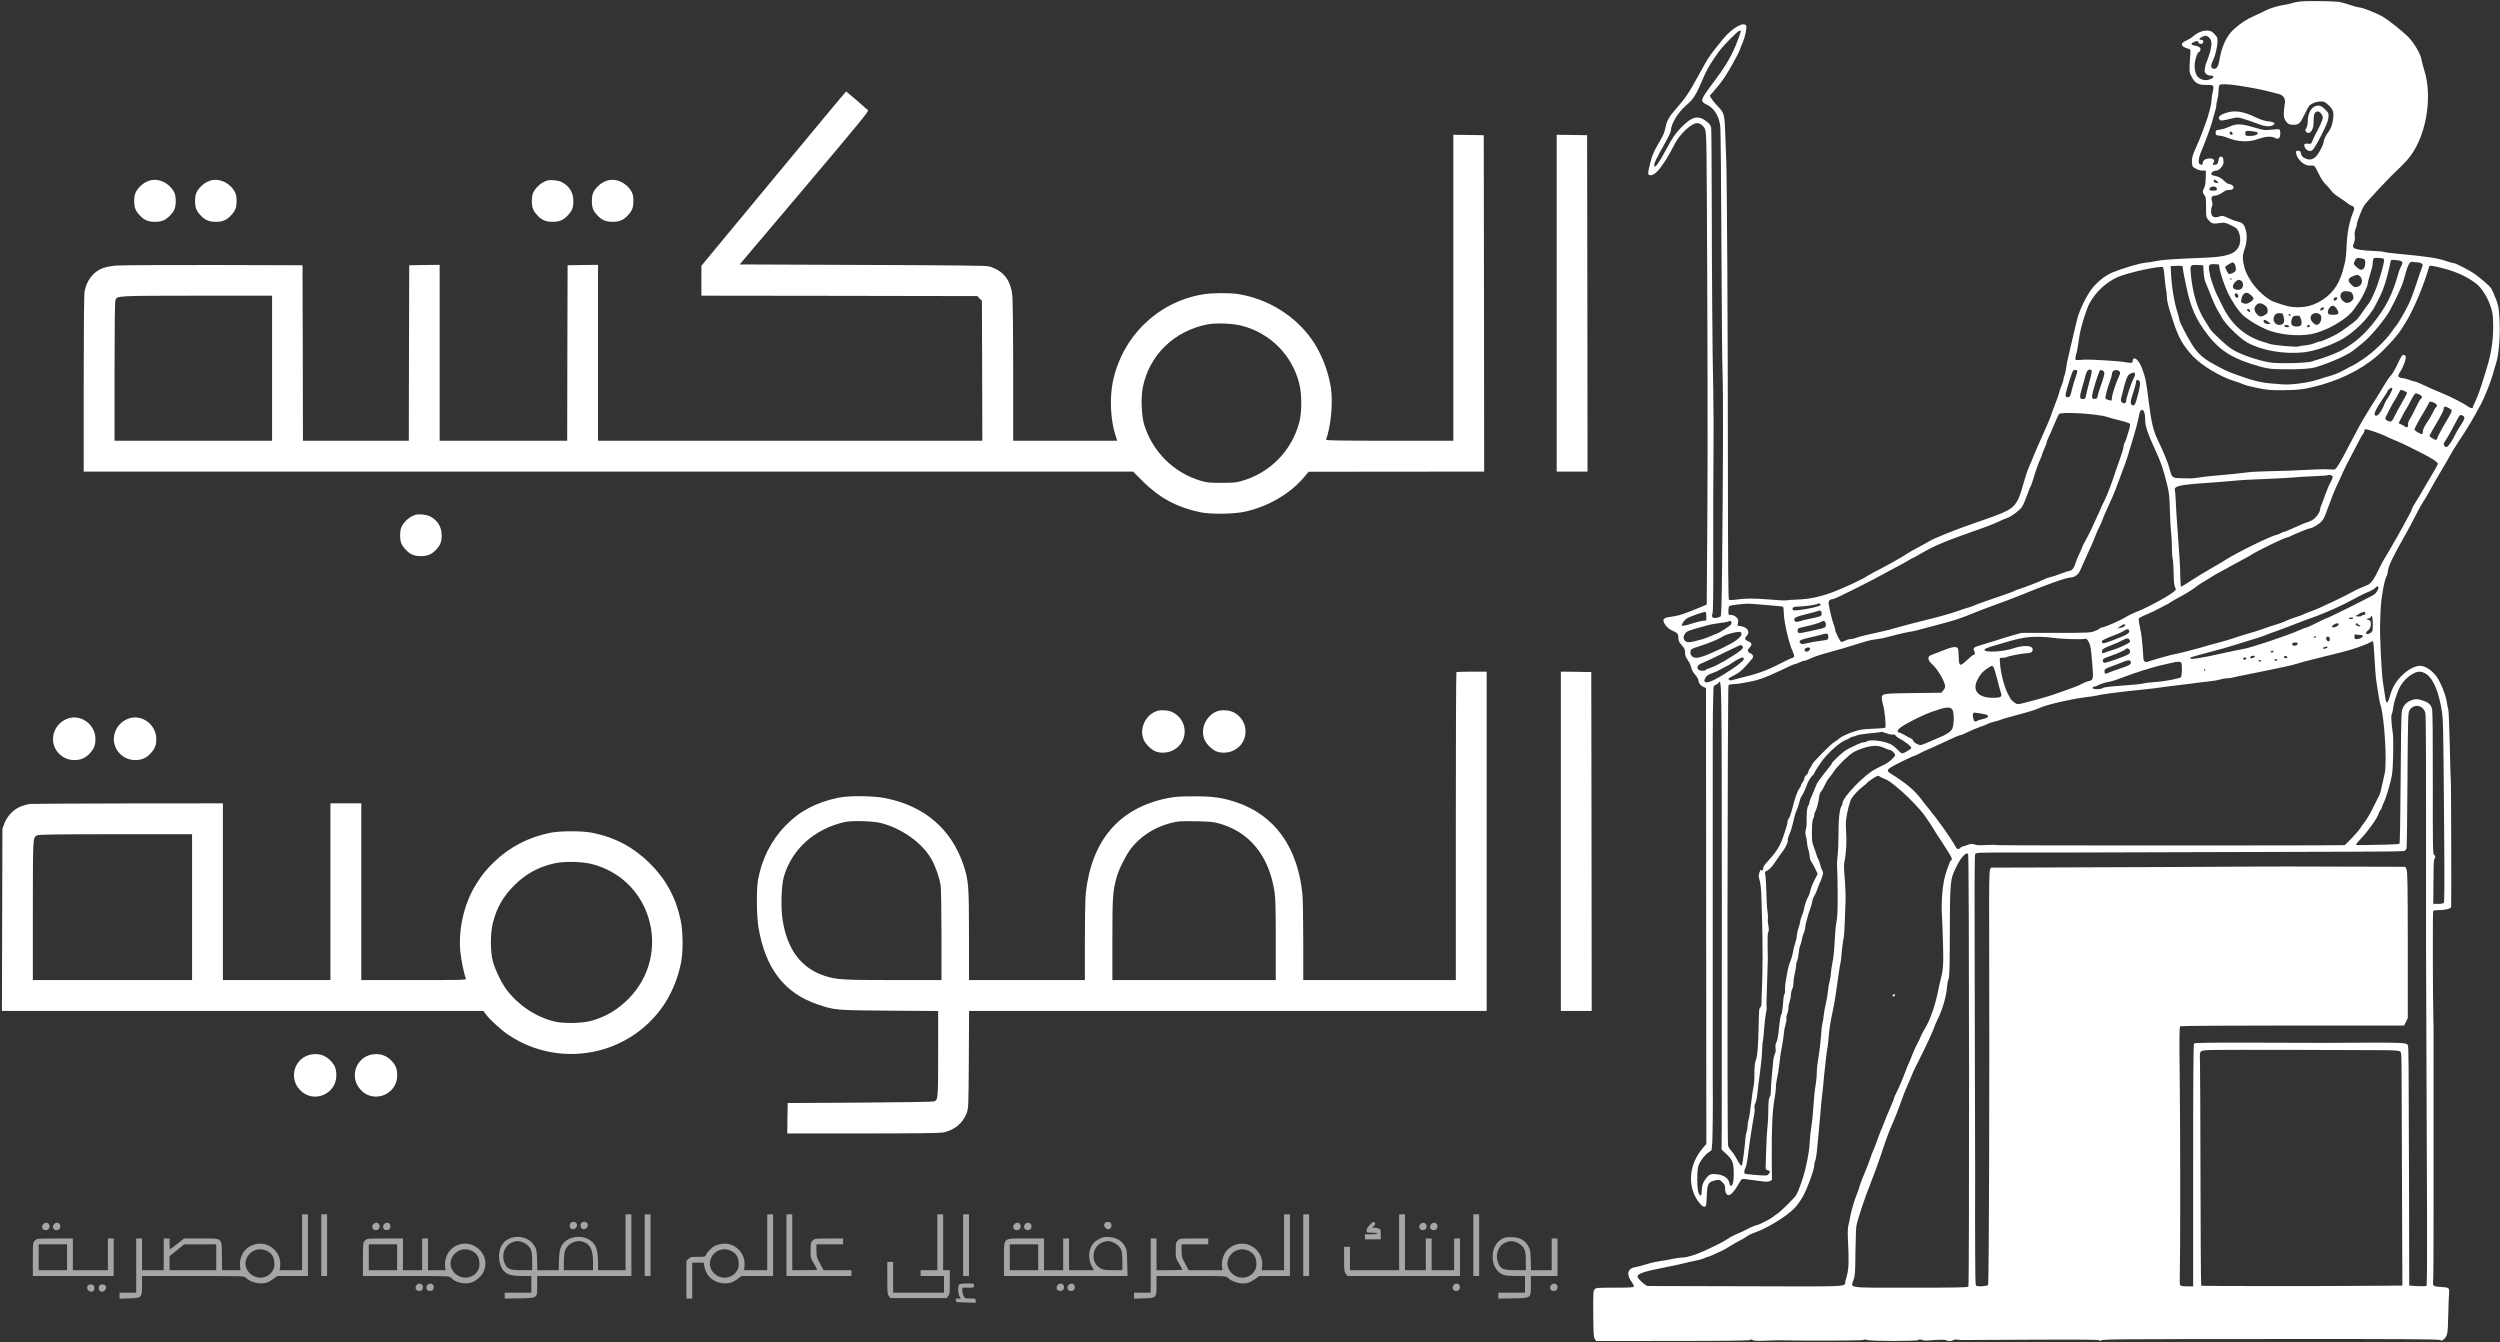 <?xml version="1.0" encoding="utf-8"?>
<!-- Generator: Adobe Illustrator 21.0.2, SVG Export Plug-In . SVG Version: 6.00 Build 0)  -->
<svg version="1.1" id="Layer_1" xmlns="http://www.w3.org/2000/svg" xmlns:xlink="http://www.w3.org/1999/xlink" x="0px" y="0px"
	 viewBox="0 0 2999 1610" style="enable-background:new 0 0 2999 1610;" xml:space="preserve">
<rect x="0" y="0" width="2999" height="1610" fill="#333333" stroke="none"/>
<style type="text/css">
	.st0{fill:#FFFFFF;}
	.st1{fill:#A5A5A5;}
</style>
<path class="st0" d="M2759.4,1.8c-3.6,0.4-7.8,1.2-9.5,1.9c-1.6,0.6-5.9,1.6-9.5,2.1c-7.7,1.1-17.8,4.2-24,7.5
	c-2.5,1.3-7.9,3.9-12.1,5.7c-9.8,4.4-16.9,9.1-24.6,16.1c-8.7,8-14.5,20.4-17.3,37c-1.2,7.7-3.3,10.8-6.8,10.4
	c-3.7-0.4-4-3.5-0.9-10.1c4.3-9,6.9-25.3,4.5-28.3c-4.8-6.1-7-7.4-11.9-7.4c-5.5,0-11.4,2.5-16.7,7.1c-1.7,1.6-5.5,3.8-8.2,5
	c-7.3,3.1-6.5,7,1.9,9.4c3.4,1,3.6,1.3,3.3,5c-1.5,22.3-1.5,23.1,0.8,27.6c4.6,9.1,8.4,11.3,18.8,11.1c8.6-0.2,9,0.4,7.2,8.1
	c-0.7,2.9-1.3,7.7-1.5,10.7c-0.3,5.8-3.5,18-7.9,29.5c-1.5,3.8-3.3,8.8-4.1,11c-0.7,2.2-3.6,9.1-6.4,15.4c-4,8.9-5.1,12.4-5.1,16.5
	c0,2.8,0.4,5.6,0.8,6.2c1.6,2.6,7.9,5.4,11.9,5.4h4.1l-0.2,8.7c-0.1,6.2-0.7,9.8-1.9,12c-2.2,4.1-2.1,5.5,0.3,8.6
	c1.7,2.2,2,4,2,14.5c0,11.5,0.1,12.2,2.6,15.1c4,4.8,5.4,5.2,13.1,4.1c6.6-0.9,7-0.9,14.1,2.5c6.3,3,7.5,4,9.2,7.7
	c2.3,5,2.6,12.5,0.6,17.1c-4.1,9.6-14.6,13.2-41.7,14.2c-34.2,1.3-51.6,2.5-57.9,3.9c-3.6,0.9-9.4,1.8-13,2.1
	c-6.8,0.6-27.7,6.8-39.4,11.7c-9.6,4-20.5,13.2-26.7,22.4c-6.8,10.2-13.5,24.8-15.8,34.7c-1.1,4.5-2.8,11.8-3.9,16.2
	c-1.1,4.4-3,12.5-4.2,18c-1.2,5.5-2.6,11.8-3.2,14c-0.5,2.2-1.4,6.8-1.8,10.2c-0.5,3.5-1.4,7.2-2,8.2c-0.5,1.1-1,2.9-1,4
	c0,1.1-0.6,3.5-1.4,5.3c-2.1,5-3.7,10-4.3,12.8c-0.3,1.4-2.5,7.5-4.9,13.6c-2.4,6.1-4.4,11.6-4.4,12.2c0,0.6-4.7,11.7-10.5,24.6
	c-5.8,12.9-10.5,23.7-10.5,24.1c0,0.3-1.1,3-2.3,5.8c-4.4,9.7-5.7,13.2-9.2,25.2c-4.5,15.6-6,19.8-8.9,24.3
	c-5.7,8.8-11,11.5-49.6,24.7c-23,7.9-49.6,18.6-55.5,22.3c-2.2,1.4-8.3,4.8-13.5,7.5c-5.2,2.7-10.8,5.9-12.5,7.1
	c-4.7,3.4-25.9,15.3-40,22.4c-2.7,1.4-6.1,3.3-7.5,4.2c-5.7,4-27.5,14.2-41.2,19.4c-16.3,6.1-29.1,8.8-44.8,9.2
	c-5.2,0.2-10.5,0.6-11.7,0.9c-1.3,0.3-10.8-0.2-21.1-1.1c-18-1.5-28.3-1.4-40.5,0.4c-3.1,0.4-6.3,0.5-7,0c-0.9-0.6-1.2-36-1.3-168
	c-0.1-159.6-1.1-337.3-2-359.8c-0.2-5.8-0.8-20-1.2-31.5c-0.9-23.9-1-24.4-9.7-33.5c-2.9-3-6-6.9-7-8.7l-1.9-3.2l5-5.6
	c2.7-3.1,5.8-6.8,6.9-8.3c1.1-1.5,3.2-4.3,4.6-6.2c4.4-5.9,17.6-29.3,19.2-34c0.8-2.5,2.6-7,4-10.1c2.6-5.9,5-17.1,4.1-19.4
	c-2.3-6-16.8,2.1-27.9,15.7c-16,19.6-17.3,21.4-28.7,42.4c-11.8,21.8-16.8,29.1-28.2,41.9c-7.4,8.2-10.8,14.4-12.1,21.9
	c-1.1,5.8-2.6,9.3-8.4,19.1c-6.1,10.4-7.4,13.6-10,24c-2.6,10.4-2.8,12.2-1.6,13.4c2.3,2.3,8.5-1.1,13-7.2
	c8-10.8,8.9-12.3,18.6-30.6c6.2-11.6,19.8-24.1,26.3-24.1c3.8,0,8.4,3.6,9.7,7.7c1.7,5.8,1.8,12.4,2.5,180.8
	c0.7,186.8,0.6,238.4-0.5,375l-0.1,14l-7.3,3.1c-3.9,1.7-8.8,3.7-10.7,4.4c-1.9,0.7-6.4,2.3-10,3.7c-3.6,1.3-9.8,2.8-13.8,3.3
	c-10.9,1.2-12.5,3.5-7.4,10.6c1.7,2.4,4.7,4.7,7.3,5.9c6.7,2.9,7.9,4.2,7.9,9c0,3.5,0.7,5,4,8.8c3.4,3.8,4,5.2,4,8.9
	c0,3.4,0.8,5.5,3.4,9.2c1.8,2.6,3.6,6.5,4,8.6c0.4,2.5,2,5.6,4.6,8.5c2.2,2.5,4,5.6,4,6.8c0,3.1,2.7,6.7,6.2,8.1l2.9,1.3l0.2,273.4
	l0.2,273.5l-4.6,5.4c-15.8,18.6-18.3,44-6.1,62.1c4,5.8,6.6,8.2,8.9,7.7c1.6-0.3,1.9-1.7,2.3-12.3c0.7-15.6,1.6-17.3,11-19.4
	c4.1-0.9,4.5-0.8,7.7,2.4c2.8,2.8,3.3,4,3.3,7.8c0,4.4,1.8,7.7,4.2,7.7c2.6,0,7.1-4.7,10.8-11.4c2.2-4.1,4.6-7.6,5.3-7.8
	c1.2-0.5,2.7-0.3,21.4,2.3c7.3,1,9.7,1,11.9,0.1l2.6-1.3l-0.2-26.2c-0.2-35.2,0.7-56,3-69.2c1.1-6,2-13.4,2-16.3c0-3,0.7-8,1.5-11.2
	c0.8-3.2,1.9-10.2,2.5-15.6c1-9.7,1.8-14.9,4.1-26.9c0.6-3.3,1.2-8,1.4-10.5c0.1-2.5,1-7.1,1.9-10.2c1-3.2,1.5-6.6,1.2-7.6
	c-0.4-1,0-3.5,0.9-5.5c0.8-2,1.5-5.3,1.5-7.4s0.7-5.6,1.5-7.8c0.8-2.2,1.4-5.8,1.5-8c0-2.2,0.7-5.1,1.5-6.5c0.8-1.4,1.5-4.8,1.5-7.5
	c0-2.8,0.7-7.9,1.6-11.5c0.9-3.6,1.6-7.8,1.6-9.4c-0.1-1.6,0.5-4.1,1.2-5.5c0.7-1.4,1.6-5.6,1.9-9.3c0.4-3.8,1.1-7.7,1.7-8.8
	c0.6-1.1,1.5-4.5,2.1-7.5c0.5-3,1.6-6.7,2.4-8.2c0.8-1.6,1.5-4.1,1.5-5.6c0-3.1,4-18.1,6.3-23.7c0.8-1.9,1.8-5.5,2.2-8
	c0.4-2.5,1.6-5.7,2.6-7.1s2.8-5.4,4-9c1.2-3.5,2.5-6.9,2.9-7.4c0.4-0.6,1.5-3.3,2.4-6.2c1.5-4.6,1.5-5.5,0.3-7.5
	c-0.8-1.3-2-4.5-2.6-7.3c-0.7-2.7-1.6-5.4-2.1-6c-0.4-0.5-1.5-3.3-2.4-6c-0.8-2.8-2.5-7.5-3.6-10.5c-1.7-4.6-2-7.6-1.8-18
	c0.1-8.5,0.6-13.1,1.5-14.5c0.7-1.1,1.3-3.1,1.3-4.5c0-1.4,0.4-3,0.9-3.6c1.4-1.3,4.3-12.1,4.9-17.8c0.2-2.9,1.2-5.6,2.3-6.7
	c1.1-1.1,3.1-4.5,4.5-7.7c1.4-3.1,3.5-6.8,4.8-8.2c1.3-1.4,4.1-5.2,6.3-8.5c4.7-7,17.2-19.2,23.5-22.9c6.7-3.9,19.1-7.6,25.6-7.6
	c4,0,7.3,0.8,11,2.5c3,1.4,6.1,2.5,6.9,2.5c2.1,0,6.3,4.1,6.3,6.2c0,2.1-7.9,9.1-12.8,11.2c-2,1-4.4,2.1-5.2,2.6
	c-0.8,0.5-2.9,1.6-4.6,2.4c-12.5,5.6-40.4,34.1-40.4,41.2c0,1.1-0.4,2.4-0.9,3c-2.5,2.4-4.2,16.6-4,33.6c0,9.5-0.4,21.5-1.1,26.7
	c-0.6,5.2-0.9,11.2-0.6,13.5c0.3,2.3,0.6,16.2,0.7,31.1c0.1,20.6-0.3,28.8-1.4,34.5c-0.9,4.1-1.8,14.7-2.2,23.5
	c-0.4,9.4-1.4,19.8-2.6,25.2c-1,5.1-1.9,11-1.9,13c0,2.1-0.7,6.3-1.5,9.3c-0.8,3-1.8,8.6-2.1,12.5c-0.3,3.8-1.5,10.5-2.5,14.7
	c-1.1,4.3-2.2,10.6-2.5,14c-0.3,3.5-1,7.8-1.6,9.6c-0.5,1.8-1.4,9.2-1.8,16.5c-0.5,7.2-1.8,18.1-2.9,24.2c-1.1,6-2.1,14.6-2.1,19
	c0,4.4-0.8,11.6-1.6,16c-0.8,4.4-1.9,15.2-2.4,24c-0.5,8.8-1.6,19.6-2.4,24c-0.8,4.4-1.7,12.7-2,18.5c-0.6,9.9-1.5,15.7-5.2,32.5
	c-2.1,9.2-7.9,26-10.9,31.1c-2.4,4.1-18.7,20.2-23.5,23.2c-1.4,0.9-3.8,2.6-5.3,3.9c-3,2.4-16.9,9.3-18.8,9.3c-1.2,0-9,3.4-11.9,5.1
	c-0.8,0.5-3.1,1.6-5,2.5c-11.1,4.7-13.9,6.2-18,9c-4.1,2.8-13.2,7.5-29.1,14.8c-8.8,4-20.6,7.6-24.7,7.4c-2,0-6.8,0.6-10.7,1.4
	c-3.8,0.9-10.8,2.1-15.5,2.8c-4.7,0.6-11.4,2.1-15,3.2c-10.2,3-12.2,3.6-16.3,4.3c-8.5,1.4-10.3,8.9-4.1,17c1.9,2.6,3.3,5.3,3,6.1
	c-0.4,1.1-4.6,1.4-22.9,1.4c-21.1,0-22.5,0.1-24.2,2c-1.6,1.8-1.8,4.2-1.6,29.6c0.2,24.2,0.4,28,1.9,30l1.7,2.4l91.5-0.1
	c64,0,91.9-0.4,92.8-1.1c0.9-0.8,1.9-0.8,3.5,0.1c1.6,0.9,5.9,1.1,14.3,0.7c6.5-0.3,13.7-0.5,15.9-0.5c36.8,0.7,100.4,0.5,102.2-0.4
	c1.6-0.7,3-0.7,4.6,0c3.4,1.6,60.9,1.6,61.9,0c0.5-0.9,1.5-0.9,4,0c1.8,0.6,5.6,0.9,8.3,0.6c10.4-1,20.5-1.1,21-0.2
	c0.8,1.3,6.9,1.1,8.2-0.2c0.7-0.7,2.8-0.9,5.5-0.5c2.3,0.3,4.8,0.5,5.3,0.4c0.6,0,37.7-0.3,82.5-0.4c61.1-0.3,81.6-0.1,82.1,0.8
	c0.5,0.8,1.1,0.9,2.1,0.1c1.9-1.5,12.2-1.6,217.8-1.7c147.9-0.1,187,0.2,188.7,1.2c1.9,1,2.5,0.9,4.6-1c4.4-4.2,4.7-5.9,5.2-28.5
	c0.3-12,0.7-23.8,1-26.3c0.7-6.7-0.2-7.4-9.2-7.8c-9.7-0.5-10.7-1.2-9.9-7.1c0.3-2.5,0.6-40,0.5-83.5c-0.1-71.5-0.1-209.4,0-220.6
	c0-2.5-0.1-8.8-0.3-14c-0.6-22.6-0.8-124.9-0.2-125.9c0.4-0.6,3.8-1.1,8.2-1.1c7,0,13.3-1.8,13.4-3.8c0.3-5.9,0-141.9-0.3-147.7
	c-0.3-4.4-0.9-26-1.4-48s-1.3-40.6-1.7-41.3c-0.4-0.8-1.2-4.3-1.7-8c-1-8.3-7.4-24.3-12.2-31c-5.9-8-13.9-13.2-20.1-13.2
	c-6.3,0-15.7,5.3-22.9,12.9c-6.8,7.2-10.4,13.6-13.2,23.6c-2.8,9.6-4.3,10-5.6,1.2c-0.4-2.8-1.7-11.3-2.8-18.7
	c-1.7-11.5-3.9-57.6-3.3-70c0.1-1.4,0.3-7.9,0.5-14.5c0.5-15,4.8-39.2,7.7-43c0.4-0.6,1-3.1,1.2-5.6c0.7-5.9,6.3-17.6,21.3-43.9
	c2.7-4.7,7.9-14.6,11.7-22c3.8-7.4,8.1-15.2,9.6-17.3c1.5-2,3.8-5.9,5.1-8.5c1.4-2.6,5.2-9.4,8.6-15.2
	c12.1-20.4,17.9-30.5,19.4-33.4c0.8-1.7,4.2-7.1,7.5-12.2c13.7-20.8,17.5-27.1,28.7-47.9c4.3-8.1,11.8-27,14.3-36.5
	c1-3.6,2.3-8.3,3.1-10.5c3.9-11.7,5.7-34.8,4.4-56c-0.8-12.4-1.2-14.9-4.4-23c-1.9-4.9-4.4-10.4-5.4-12.1
	c-1.8-3-11.2-11.2-20.2-17.7c-5.4-3.9-22.5-12.7-24.8-12.7c-1,0-4.4-0.9-7.7-2.1c-11.6-4-22.4-5.7-60.6-9.3
	c-8.1-0.8-15.2-1.7-15.8-2.1c-0.6-0.4-5.9-0.9-11.7-1.1c-13.4-0.5-22.3-1.9-24.1-3.8c-1.3-1.3-1.3-2,0.1-5.5
	c1.1-2.8,1.5-5.5,1.1-8.5c-0.5-3.1-0.1-5.8,1-8.6c0.9-2.2,1.6-5,1.6-6.1c0-2.6,5.8-17.4,8.6-22c2.6-4.2,31.6-35.2,39.5-42.2
	c3-2.7,8.5-8.3,12.2-12.5c22-24.7,31.3-74,20.3-108.2c-1.3-4.1-2.7-9.3-3-11.5c-1.1-7.4-9.1-21-16.9-28.7
	c-6.1-6-21.6-18.4-28.2-22.5c-7.8-4.9-26.5-12.3-31.1-12.3c-0.9,0-4.8-1.1-8.8-2.5c-3.9-1.3-9.6-3-12.6-3.6
	C2801.5,1.3,2770,0.8,2759.4,1.8z M2088.1,38.4c-7.2,22-14.6,36.1-29.5,56.1c-15.8,21.2-17.7,24.4-16.2,27.2
	c0.6,1.2,2.7,2.8,4.5,3.6c9.1,3.8,15.7,14.3,16.8,27c0.4,3.8,1,66.4,1.3,139.1s0.9,144.1,1.4,158.5c0.9,25.3,0.6,114.3-0.6,232.3
	c-0.4,41-0.9,56.3-1.7,57.2c-0.7,0.6-2.8,1.4-4.8,1.8c-4.7,0.9-6.7-1.2-5-5.2c0.8-2,1.1-23.5,0.9-75.3c-0.1-39.9,0-91.4,0.3-114.5
	c0.3-23.1,0.1-58.4-0.3-78.5c-1-44.5-1.7-139.7-1.8-237.5c-0.1-40.2-0.4-74.7-0.7-76.8c-0.5-3.1-1.6-4.7-5.5-7.7
	c-10.1-8.1-17.9-6-31.4,8.2c-6.5,6.9-9.3,11.1-15.9,23.3c-10.9,20.3-15.5,26.4-15.5,20.5c0-2.4,3.3-9,12.9-26
	c3.9-6.8,7.1-13.6,7.1-15c0-7.8,8.3-21.6,18-30c9.7-8.4,11.6-11.4,23.2-38.4c2.8-6.4,8.9-16.3,16.5-26.6
	c5.4-7.4,22.7-24.8,24.7-24.9C2088.1,36.7,2088.5,37.2,2088.1,38.4z M2649.6,44.7c3.8,2.9,4.2,8.7,1.3,18.7c-1.3,4.5-3.1,9.5-3.8,11
	c-0.8,1.5-1.7,4.9-2.1,7.5c-0.6,4-0.4,5,1.3,6.7c1.3,1.3,3.4,2.1,5.6,2.1c5.6,0,3.9,3.2-2.6,5c-4,1.2-9.3-0.2-12.6-3.2
	c-2.9-2.7-4.7-10.5-3.8-17c0.8-5.9,3.3-12.8,4.6-12.8c0.4,0,1.3-0.8,1.8-1.9c1.6-2.8-0.9-5.3-6-6c-5.5-0.8-5.8-2.9-0.6-4.7
	c3.6-1.3,3.9-1.2,4.4,0.6c0.6,2.4,4.8,2.7,5.7,0.4c0.8-2.1-0.1-3.4-2.5-3.4c-3,0-2.2-1.9,1.4-3.5C2646,42.3,2646.7,42.4,2649.6,44.7
	z M2685.9,102.8c13.6,2,29.7,5.2,39.3,7.8c2.3,0.6,6,1.6,8.1,2.1c5.6,1.5,8.4,5.3,7.7,10.5c-2,12.9-1.9,17.3,0.4,21
	c2.6,4.3,4.7,5.5,9.4,5.5c7,0,8.3-1.2,13.9-12.7c4.8-10,5.5-11,9.7-13c2.7-1.3,6.5-2.2,9.2-2.3c4.1,0,5.4,0.5,8.9,3.7
	c6.2,5.6,7.2,8.3,6.4,16.7c-0.7,7-2.9,12.7-6.7,17.6c-2.3,2.8-4.8,8.5-4.8,10.7c0,2.2-3.9,10.4-7.3,15c-3.7,5.2-8.1,7-13.1,5.3
	c-4.1-1.3-6.3-3.6-6.8-7c-0.2-1.9-1-2.6-3-2.8c-2.5-0.3-2.8,0-2.8,2.6c0,1.6,1.3,4.7,2.9,6.9c4,5.5,9,8.4,13.8,8.2
	c2.2-0.2,4.5,0.1,5.1,0.5c0.7,0.4,3.1,4.6,5.3,9.2c2.6,5.6,5.5,10,8.7,13.2c2.7,2.6,5.6,6,6.6,7.5c0.9,1.6,4.7,4.8,8.4,7.2
	c3.7,2.3,8.4,5.7,10.6,7.4c2.1,1.7,4.4,3.1,5.1,3.1c0.7,0,1.8,0.7,2.5,1.5c1,1.3,1,2.3-0.2,5.3c-5.1,12.5-7.7,26.1-8.3,42.7
	c-0.2,7.2-1.1,15.7-2,19c-0.9,3.3-2.1,8-2.7,10.5c-0.6,2.5-2.8,8.2-4.9,12.6c-6.5,13.7-20.3,24.8-35.7,28.8
	c-7.7,1.9-17.8,2-25.2,0.2c-5.8-1.5-17.7-5.4-19.6-6.5c-14.8-8.5-28.3-25.2-32.3-39.8c-2.6-9.8-2.6-14.3-0.1-21.4
	c3-8.7,3.6-17.6,1.5-24.2c-2.1-6.8-3.6-8.2-10-9.8c-2.8-0.6-7.8-2.5-11.3-4.2c-5.7-2.7-6.7-2.9-9.6-1.9c-4.4,1.6-7.2,1.5-9-0.4
	c-1.9-1.8-2.1-8.6-0.5-11.6c0.8-1.6,0.8-3.1,0-6c-1.4-4.6-0.3-6.8,3.6-6.8c2.6,0,7.4-2.2,11.2-5.2c1.5-1.1,3.7-1.8,5.8-1.6
	c3.1,0.2,5.2-1.2,5.3-3.4c0-1.5-3.3-3.8-5.4-3.8c-1.2,0-3.5-1.4-5.2-3.1c-3.5-3.7-7.7-6.1-12.3-6.8c-1.9-0.3-3.6-1.1-3.8-1.7
	c-0.6-1.9,2.6-4.4,5.7-4.4c3.6,0,9-5.9,9-9.8c0-5.1-1.1-7.3-3.4-7c-1.5,0.2-2.2,1.2-2.6,3.8c-0.8,4.8-1.7,6-4.6,6
	c-2.8,0-2.9-0.3-1.1-3.1c1.8-3-1.5-5.2-6.8-4.4c-4.2,0.6-6.5,2.6-6.5,5.8c0,1.3-0.6,1.8-2.2,1.5c-3.8-0.5-3.5-6.7,0.8-16.8
	c4.1-9.6,9.9-25.3,11.9-32c4.8-16.4,6.2-21.9,5.8-22.3c-0.2-0.3,0.3-3.2,1.1-6.5c0.9-3.3,1.6-8.4,1.6-11.4s0.6-6,1.3-6.7
	C2664,100.5,2673.4,100.9,2685.9,102.8z M2660,217.8c1.9,2.1,1.9,2.1-1.1,1.7c-1.9-0.2-3.1-1-3.3-2.1
	C2655.1,215,2657.7,215.2,2660,217.8z M2657.8,224.3c0.9,0.3,1.6,1.5,1.6,2.5c0,1.6-0.8,1.9-4.5,1.9c-3,0-4.5-0.4-4.5-1.3
	C2650.4,224.4,2654.1,222.9,2657.8,224.3z M2836.3,311.1c1.7,1.1,1.3,8.7-0.6,10.8c-2.4,2.7-4.8,2.2-8.9-1.6
	c-3.5-3.3-3.6-3.6-2.4-6.6c0.7-1.7,1.9-3.4,2.8-3.9C2828.6,309,2834.1,309.8,2836.3,311.1z M2859.8,310.7c1.1,1.1-2,13.7-7.5,30
	c-2.7,8.2-8.6,20.9-10.9,23.5c-1,1.1-3.9,5.1-6.5,9c-2.6,3.8-5.7,8.1-6.9,9.4c-3.1,3.4-19.3,15.3-25.1,18.4
	c-8.6,4.5-18.2,8.7-20.1,8.7c-1.1,0-3.7,0.9-6,1.9c-2.2,1-7.1,2.2-10.9,2.6c-3.8,0.4-7.8,1-9,1.5c-2.5,0.9-29.8-1.6-34-3.1
	c-1.6-0.6-4.3-1.5-6-1.9c-23.7-6.7-40.5-21.4-51.7-45.3c-1.6-3.4-3.3-7-3.9-8c-3.9-7-9-21-10.4-28.6c-2.2-11.2-1.6-12.3,5.9-11.9
	l5.1,0.3l0.6,4.5c0.8,5.7,5.8,20.5,9.8,29c5.3,11.2,12.8,22.3,18.8,27.8c7,6.4,22.3,15.1,32.4,18.5c17.1,5.8,40.3,6.8,54.9,2.4
	c18.5-5.6,38.5-18.1,45.5-28.5c1.4-2,4.1-5.9,6-8.5c3.8-5.1,10.5-19.4,10.5-22.3c0-1.5,1-5.1,5.1-19c0.5-1.7,0.9-4.6,0.9-6.5
	c0-1.9,0.5-4,1.1-4.6C2848.8,308.7,2858.2,309.3,2859.8,310.7z M2876.7,312.3c5.4,0.8,6.4,2.5,3.9,6.8c-1,1.7-2.4,4.9-3,7.1
	c-7.7,27.7-15.4,42.7-32.3,63.5c-11,13.5-22.7,23.2-38.1,31.5c-5.2,2.7-21.6,9-26.3,10c-1.6,0.4-4.8,1.4-7,2.3
	c-5.3,2.1-40.8,3-51,1.3c-15.8-2.7-36.7-10.1-46.2-16.4c-7-4.7-22.9-19.6-25.5-23.8c-0.8-1.3-4.1-6.6-7.3-11.7
	c-7.9-12.8-13.3-30.6-15.5-51.5c-1.5-13.5-1.3-13.9,7.9-13.5l6.6,0.3l0.6,8.5c0.3,4.7,1.3,10.1,2.2,12c0.9,1.9,3.9,9.2,6.6,16.2
	c2.8,7,6.5,15.1,8.4,18c1.8,2.9,3.9,6.5,4.6,8c3.8,7.6,22,25.4,30.6,30.1c17.8,9.6,43.7,14.1,67.3,11.7c12.4-1.4,27.7-6.3,43.2-14.1
	c16.4-8.1,36.2-27.8,43.5-43c1.4-3,3.9-7.9,5.6-11c3.3-6.5,7.9-20.6,10.4-32.4c0.9-4.4,1.9-8.6,2.1-9.3
	C2868.4,311.5,2870.1,311.4,2876.7,312.3z M2900,314.7c1.6,0,3.9,0.6,4.9,1.4c1.8,1.3,1.8,1.6,0.3,5.2c-0.9,2.2-3.6,10.2-6.1,17.9
	c-2.5,7.7-5.9,17.1-7.5,21c-3.5,8.2-13.3,25.7-16.8,30c-1.3,1.6-4.2,5.5-6.3,8.6c-6.9,9.8-21.9,24-33.4,31.8
	c-5.9,3.9-11.8,7.6-13.2,8.1c-1.4,0.5-6,3-10.3,5.4c-4.2,2.5-11.3,5.4-15.7,6.6c-4.4,1.2-11.4,3.3-15.5,4.7
	c-10.8,3.7-32.6,6.6-42,5.7c-4.1-0.4-9.3-0.8-11.5-0.9c-13.7-0.9-23.6-3.3-43-10.3c-12.1-4.3-16.4-6.3-30.5-14.3
	c-10.5-5.9-16.5-11.3-22.6-20.4c-5.2-7.7-16.4-29.1-16.4-31.4c0-0.9-0.9-4.4-1.9-7.7c-4.5-13.8-7.5-32.3-8.3-50.9l-0.3-6l7.3-0.3
	c6.9-0.2,7.2-0.1,7.2,2c0,1.3,0.7,5.5,1.5,9.3c0.8,3.9,2.2,10.4,3,14.5c5,24.2,11.4,38.6,25.1,56.5c15.4,20.1,31.7,30,63.9,38.7
	c9.9,2.6,12.7,2.9,28,3.1c19.7,0.2,32.1-0.6,38.7-2.7c18.6-5.8,37.6-14.4,45-20.3c2.5-2.1,7.4-6,10.7-8.6
	c9.7-7.8,26.5-27.9,32.7-39.2c7-12.7,14.5-29.2,16.4-36.1c5.4-19.9,7-23,11.5-21.9C2896,314.5,2898.3,314.7,2900,314.7z M2680.2,316
	c1.6,1.8,2.5,6.3,1.7,8.5c-0.5,1.9-5.1,4.2-8,4.2c-1,0-4.5-6.6-4.5-8.5c0-0.7,7.4-5.4,8.6-5.4C2678.6,314.7,2679.6,315.3,2680.2,316
	z M2924.4,320.3c18.8,4.2,33.6,10.5,45.3,19.4c7.4,5.5,14.7,17.2,18.4,29c2.3,7.5,2.6,10.2,2.7,23.5c0,17.4-2.4,32.4-8.3,51.5
	c-0.5,1.4-1.6,5-2.5,8c-4.1,13.9-7.7,23.8-11,30.7c-1.4,2.9-2.6,5.7-2.6,6.3c0,1.8-3.2,1-6.9-1.8c-4-3-20.9-11.6-31.1-15.7
	c-3.6-1.4-7.8-3.2-9.5-4c-14-6.6-20.8-9.5-22-9.5c-0.8,0-3.8-0.9-6.7-2c-2.9-1.1-6.5-2-7.9-2c-1.4,0-3.3-0.6-4.3-1.3
	c-1.7-1.2-1.6-1.7,1.8-7.3c4-6.5,6.9-15.4,6-17.8c-0.3-0.9-1.5-1.6-2.6-1.6c-1.5,0-3.1,2.4-6.9,10.7c-2.8,6-6.5,12.4-8.4,14.3
	c-1.8,1.9-5.8,7.8-8.8,13c-3,5.2-7.2,12.1-9.4,15.3c-2.1,3.2-4.2,6.6-4.8,7.5c-0.5,1-3.6,6-6.8,11.2c-6,10-6.1,10-9.6,16.8
	c-1.2,2.3-3.6,6.8-5.3,10c-1.6,3.1-5.9,11.2-9.4,17.8c-6.5,12.6-10.7,19.3-12.7,20.6c-0.7,0.4-4.1,0.5-7.7,0.2
	c-3.6-0.4-15.9-0.1-27.5,0.6c-11.5,0.7-30.2,1.4-41.5,1.5c-11.3,0.2-23.9,0.8-28,1.4c-7.9,1.1-22.2,2.6-40.5,4.1
	c-6,0.5-14.1,1.4-18,2.1c-3.8,0.6-7.9,1.1-9,1.1c-1.1,0-6.4-0.1-11.8-0.2c-11.4-0.2-11.7-0.5-14.4-11.1c-1.6-6.6-7.5-21-13.6-33.4
	c-5.9-12.1-8.3-21.9-11.3-46c-3.3-26.4-4-29.9-8.3-41.5c-2.6-7-7.1-12.6-9.4-11.7c-0.9,0.3-1.7,1.5-1.7,2.6c0,2.9-1,3.2-7.6,2.1
	c-3.2-0.6-8.8-1.3-12.4-1.5c-23.3-1.7-37.2-2.2-42-1.5c-3.1,0.4-5.9,0.4-6.5-0.1c-0.6-0.6-0.4-2.7,0.4-5.7c1.5-5,2.3-9.9,4.1-22.4
	c1.1-7.8,5.1-22,9.6-33.9c5.7-15.1,20.3-30.1,36.1-37.1c12.5-5.5,52.3-14.2,54.6-11.9c0.6,0.6,1.4,5.4,1.8,10.8s1.3,12.2,1.8,15.2
	c0.6,2.9,1.1,7.1,1.1,9.2c0,5.3,1.4,10.9,7.2,28.6c6.6,20.6,12.3,30.6,24.5,43.4c10.6,11.1,33.1,24.5,49.1,29.3
	c4.4,1.3,9.3,3.1,10.9,3.9c1.6,0.9,8.9,2.8,16.3,4.3c11.8,2.5,15.6,2.8,30.5,2.8c20.1-0.1,28.3-1.2,46.9-6.5
	c29.6-8.4,55.7-23,74.1-41.4c10-10,18.2-19.4,21-24c1-1.7,3.3-5.3,5.1-8c9.6-15,22.2-44.6,29-68.3
	C2914.4,318.3,2915.5,318.4,2924.4,320.3z M2831.5,331.9c3.7,4.6,1.7,11.2-3.9,12.3c-3,0.6-3.9,0.2-6.8-2.6
	c-4.8-4.6-4.5-7.5,0.9-9.9C2827.3,329.2,2829.2,329.3,2831.5,331.9z M2676.9,334.7c0.3,0.5,0.1,1-0.4,1c-0.6,0-1.1-0.5-1.1-1
	c0-0.6,0.2-1,0.4-1C2676.1,333.7,2676.6,334.1,2676.9,334.7z M2688.9,337.1c1.1,0.8,1.8,2.6,1.8,4.6c0,3.7-2.3,6-6.1,6
	c-6.3,0-8-4.5-3.5-9.2C2684.1,335.4,2686.1,335,2688.9,337.1z M2821.1,351.1c0.7,0.6,1.5,2.6,1.9,4.3c0.5,2.7,0.2,3.6-2.2,5.8
	c-3.5,3.2-7.7,2.8-11.1-1.1c-3.6-4-2.4-9.5,2.2-10.6C2814.6,348.8,2819.6,349.7,2821.1,351.1z M2700.7,354.5
	c3.6,3.4,3.4,4.7-1.2,7.8c-3.1,2-4.7,2.4-7,1.9c-1.7-0.4-3.4-1.1-3.7-1.6c-1.1-1.8,0.6-7.9,2.8-9.9
	C2694.2,350.3,2696.7,350.8,2700.7,354.5z M2684.4,353.2c1.5,1.9,0.6,4.7-1.4,3.9c-1.7-0.6-2.9-3.2-2-4.5
	C2681.8,351.3,2683,351.5,2684.4,353.2z M2803.4,358.7c-1.2,2.2-4,2.7-4,0.7c0-1.9,1-2.7,3.2-2.7
	C2804.2,356.7,2804.3,357,2803.4,358.7z M2716.5,366c2.7,1.8,3.5,3,3.7,6c0.3,3.2-0.1,3.9-3,5.7c-4.7,2.9-7.3,2.5-10.2-1.3
	c-3.2-4.1-3.3-7.3-0.4-10.4C2709.3,363.1,2712.2,363.1,2716.5,366z M2802.3,369.3c2.8,3.6,3.6,6.5,2,7.5c-1.6,1-8,1.2-10.3,0.3
	c-3.8-1.5,0.1-10.4,4.5-10.4C2799.5,366.7,2801.2,367.9,2802.3,369.3z M2787.8,370.1c-0.6,1.5-3.4,3-4.2,2.2c-1-1.1,0.9-3.6,2.7-3.6
	C2787.7,368.7,2788.2,369.2,2787.8,370.1z M2698.4,371.1c0,0.2,0.3,1.2,0.7,2.1c0.5,1.5,0.3,1.6-1.5,0.6c-2.5-1.3-2.9-3.1-0.7-3.1
	C2697.7,370.7,2698.4,370.9,2698.4,371.1z M2739.4,379.8c1.4,5.2,0.6,8.5-2.3,9.5c-7.2,2.5-12.6-5.1-8.1-11.4
	c1.1-1.6,2.5-2.2,5.4-2.2C2738.1,375.7,2738.4,375.9,2739.4,379.8z M2782.9,377.1c3.9,2.9,0.9,12.6-4,12.6c-2.3,0-6.3-4-7-7.1
	C2770.6,376.9,2777.8,373.3,2782.9,377.1z M2747.9,377.7c0.3,0.5-0.1,1-0.9,1c-0.9,0-1.6-0.5-1.6-1c0-0.6,0.4-1,0.9-1
	C2746.9,376.7,2747.6,377.1,2747.9,377.7z M2760.3,383.1c1.8,6.4,0.4,8.6-5.4,8.6c-5.2,0-7.1-2.3-6.1-7.3c0.9-4.4,2.4-5.7,6.5-5.7
	C2758.8,378.7,2759,378.9,2760.3,383.1z M2721.1,386.2l2.8,2.4l-3,0.1c-3.3,0-5.5-1.5-5.5-3.7C2715.4,382.9,2718,383.5,2721.1,386.2
	z M2745.4,390.7c1.2,0.8,1.2,1-0.3,1.6c-2,0.7-4.7-0.1-4.7-1.6C2740.4,389.5,2743.4,389.4,2745.4,390.7z M2770.9,390.7
	c0.3,0.6-0.1,1.3-1,1.6c-1.9,0.8-3,0-2-1.5C2768.7,389.4,2770.1,389.4,2770.9,390.7z M2509.1,447.1c-0.2,1.7-1.2,5.8-2.2,9.1
	c-1.5,5.2-2.6,9.7-5,20.2c-0.4,1.6-1.3,2.3-2.9,2.3c-4.6,0-4.8-1.8-1.2-14.1c1.9-6.3,3.7-12.8,4-14.4c1.2-4.9,3.2-7.4,5.7-6.8
	C2509.2,443.9,2509.5,444.6,2509.1,447.1z M2491.9,444.7c0.3,0.6-0.5,3.8-1.8,7.3c-1.3,3.4-3.2,9.6-4.2,13.7
	c-2,8.8-2.7,10.4-4.6,10.7c-3.2,0.6-4.1-1.2-2.9-5.8c2.2-8.6,7.3-24.4,8.3-25.7C2487.8,443.4,2491,443.3,2491.9,444.7z
	 M2522.5,444.7c3.1,1.7,2.7,3.7-4.4,24c-0.8,2.5-1.7,5.6-1.9,7c-0.2,1.9-1,2.6-3.1,2.8c-3.8,0.5-4.3-1.7-2.2-9.6
	c3.2-12.1,7.7-25.2,8.7-25.2C2520.1,443.7,2521.4,444.2,2522.5,444.7z M2541.5,444.7c2.3,1.3,2.4,2.7,0.4,6.8
	c-3,6-8.5,22.7-8.5,25.9c0,3.7-0.1,3.8-4.8,2.1c-3.7-1.4-3.6-0.5-1.2-10.8c0.4-1.9,2-6.6,3.4-10.4c1.4-3.8,2.6-7.9,2.6-9.2
	C2533.4,444.8,2537.4,442.6,2541.5,444.7z M2561.1,448.4c0.4,0.9-0.5,3.6-1.9,6.2c-2.7,4.9-8.8,23.6-8.8,27c0,2.5-3.1,2.9-5.3,0.7
	c-1.3-1.3-1.2-2.2,0-6.8c0.8-2.9,1.9-7.1,2.3-9.3c0.5-2.2,1.8-6.8,3-10.3c1.8-5.1,2.8-6.5,5.4-7.7
	C2559.9,446.4,2560.4,446.4,2561.1,448.4z M2566.4,457.2c1.5,1.9,0.9,6.8-2.4,18.8c-2.6,9.7-3.4,11.1-5.9,10.1
	c-3-1.1-2.8-4.1,0.8-14.7c1.9-5.8,3.5-11.7,3.5-13.1C2562.4,455.4,2564.5,454.9,2566.4,457.2z M2867.4,472.4
	c-1.8,3.2-3.8,6.5-4.5,7.3c-0.6,0.8-1.8,3.1-2.5,5c-2.8,7.5-7.4,14-9.7,14c-4.3,0-2.3-5.3,7.1-19.4c3.6-5.3,6.6-10.1,6.6-10.6
	s1-1.6,2.2-2.4C2870.5,463.5,2870.9,466.2,2867.4,472.4z M2884.1,468.9c1.8,0.7,3.3,1.7,3.3,2.4c0,1-3.7,7.9-11.2,20.9
	c-1.5,2.7-3.7,6.9-4.8,9.2c-1.5,3.3-2.5,4.3-4.2,4.3c-2.6-0.1-5.8-2.2-5.8-3.8c0-1.3,9.8-20.1,11.5-22.2c0.7-0.8,2.5-3.9,3.9-6.8
	c1.4-2.8,2.9-5.2,3.3-5.2C2880.5,467.7,2882.3,468.2,2884.1,468.9z M2901.9,473.1c3.8,1.6,4.4,3.6,1.9,5.7
	c-0.9,0.7-3.5,5.4-5.8,10.3c-2.3,5-5.5,11.1-7,13.5c-1.8,2.8-2.6,5.2-2.3,6.8c0.6,3-1.7,4.1-4.1,2.1c-0.9-0.8-2.9-1.9-4.5-2.6
	l-2.7-1.2l3.6-7.2c2-4,4.4-8.4,5.4-9.8s3.5-5.9,5.6-10c3.3-6.5,5-8.9,6.2-9C2898.3,471.7,2900,472.4,2901.9,473.1z M2920.2,483.3
	c3.2,1.5,4.1,3.7,2.2,4.9c-0.6,0.4-2.7,3.9-4.6,7.8c-2,4-4.6,8.5-5.9,10.2c-3.4,4.6-5.5,9.1-5.5,12c0,1.4-0.5,2.5-1,2.5
	c-2.2,0-9-4.1-9-5.4c0-1.4,5-10.8,12.2-22.6c2.4-4.1,4.8-8.3,5.1-9.3C2914.5,481.3,2916.2,481.2,2920.2,483.3z M2937.3,489.3
	c1.8,0.9,3.5,2.2,3.8,3c0.3,0.7-1.1,3.9-3,7.1c-7.8,12.9-13.5,23.3-14.1,25.7c-0.3,1.4-1.2,2.6-1.9,2.6c-1.7,0-7.7-3.8-7.7-4.9
	c0-0.5,3.8-7.3,8.5-15.2c4.7-7.9,8.5-15.3,8.5-16.5C2931.4,487.3,2932.6,487,2937.3,489.3z M2572.3,494.8c0.6,1.8,1.1,5.9,1.1,9.3
	c0,7.2,3,16,11.8,35.1c7,15,10,23.8,14.3,41.4c2.7,11.2,3.1,14.8,3.5,32.6c0.3,11,1,22.7,1.5,26c0.5,3.3,0.9,11,0.9,17
	c0,6.1,0.4,12.5,1,14.4c0.5,1.9,1,9.5,1.1,17c0.1,9.3,0.6,14.5,1.6,16.4c0.8,1.5,1.1,3.2,0.8,3.7c-2.5,4.1-32.1,20.6-47.3,26.4
	c-3.8,1.5-8.9,3.9-11.3,5.4c-7.7,4.9-26.8,13.2-30,13.2c-0.9,0-2.2,0.6-2.8,1.4c-0.7,0.8-3.5,2.2-6.4,3.2c-4.7,1.7-8.8,1.9-46.2,1.9
	h-41l-9.7,2.7c-5.4,1.5-15.1,4.5-21.5,6.6c-6.5,2.1-14.9,4.7-18.7,5.8c-7.4,2.1-8.6,3.3-6.6,6.9c1.3,2.4,0.7,4.5-1.2,4.5
	c-0.6,0-4,2.7-7.5,6.1c-8.9,8.2-9.7,7.9-10.1-4.3c-0.2-8.5-0.5-9.9-2.2-10.8c-2.3-1.2-7.6-0.1-15,3c-2.5,1-7.8,3.1-11.7,4.5
	c-6.8,2.5-7.3,2.9-7.3,5.6c0,2.3,1.1,4,4.5,7.1c6.9,6.3,15.5,21.1,15.5,26.8c0,1-1,3.1-2.3,4.6l-2.3,2.7l-33.5,0.4
	c-36.7,0.4-37.9,0.6-37.9,6.2c0,1.5,0.7,5,1.5,7.7c1.9,6.2,3.9,26.4,2.7,27.6c-0.5,0.5-7.1,1.1-14.8,1.3c-11.3,0.4-15.4,1-21.8,3.1
	c-9.1,2.9-16.8,6.6-19.6,9.4c-1,1-3.3,2.6-5,3.5c-3.8,2-25.8,24.2-26.6,27c-0.4,1.1-1.5,3.1-2.5,4.4c-1.1,1.3-1.9,3.1-1.9,4.1
	c0,0.9-1.1,2.7-2.5,4c-1.4,1.3-2.5,3.2-2.5,4.3c0,1-0.9,3-2,4.4c-1.1,1.4-2,3.1-2,3.8s-0.8,2.3-1.8,3.6c-2.4,3.1-5.6,12-8.6,24.2
	c-1.3,5.4-3.1,10.6-4,11.6s-1.6,2.6-1.6,3.6s-0.4,3.2-0.9,4.9c-7,23.6-9.7,28.7-23.6,43.9c-3.5,3.8-5.1,6.4-4.8,7.6
	c0.3,1.1-0.2,2.1-1.1,2.4c-0.9,0.4-1.6,0.1-1.7-0.6c0-0.7-0.7,0.6-1.5,2.8c-1.2,3-1.3,4.8-0.5,7.5c1.6,5.5,2.5,12.8,2.7,22.5
	c0.1,4.9,0.5,17.3,0.8,27.5c0.8,25.6,0.8,62.5-0.1,81c-0.3,8.5-0.7,17.1-0.6,19c0,1.9-0.6,4.1-1.4,4.8c-1.5,1.6-1.5,1.4-2,21.2
	c-0.6,27.8-1.5,37.7-3.8,43.4c-0.8,1.9-1.3,7.5-1.3,14.6c0.1,6.3-0.4,13.3-1,15.5c-0.6,2.2-1.9,10.7-2.8,19
	c-0.9,8.2-2.2,17.2-3,19.9c-0.8,2.7-1.4,6.7-1.4,8.7c0,2.1-0.5,5-1.1,6.6c-0.6,1.5-1.3,5.3-1.5,8.3c-0.6,8.4-3.3,30.3-4,32
	c-0.7,1.9-3.3-1.3-7-8.5c-1.4-2.8-4-6.6-5.8-8.5c-1.9-1.9-3.7-4.8-4-6.4c-1.3-5.3-0.7-550.7,0.5-552.3c0.6-0.7,3.1-1.3,5.4-1.3
	c2.4,0,6.5-0.4,9.2-0.9c2.6-0.6,8-1.5,11.8-2.2c8.5-1.4,18.4-5,33-11.9c17.7-8.4,19.1-9,20.4-9c0.6,0,2.9-0.9,5.1-2
	c2.2-1.1,4.7-2,5.6-2s3-0.6,4.7-1.4c7.2-3.3,11.6-4.9,19.2-7c21.3-6,31.8-9,40-11.7c14.1-4.4,16.5-5,24-5.9c3.9-0.4,10.2-1.7,14-2.9
	c8.3-2.4,26.7-6.6,27.7-6.3c0.6,0.1,11.1-2.6,28.3-7.3c2.8-0.7,8.6-2.3,13-3.5c11.7-3.2,20.7-6.3,32-11c5.5-2.3,13.6-5.4,18-7
	c22.3-8.1,27.9-10.2,38.5-14.5c29.5-12.2,55.8-21.5,60.8-21.5c4.3,0,9-3.5,11.1-8.2c1-2.4,3.9-8.8,6.4-14.3c2.4-5.5,5.7-12.7,7.2-16
	c1.5-3.3,3.8-8.7,5-12c1.3-3.3,3.4-8.2,4.8-10.8c1.4-2.6,3.1-6.4,3.7-8.5c0.6-2,3.8-9.3,7-16.2c3.2-6.9,7.3-16.3,9-21
	c10.1-26.9,14-37.6,15-41.7c0.4-1.8,2.2-7.6,3.9-13c4.1-13.2,7.9-27.4,8.7-32.6C2567.1,491.2,2570.4,489.3,2572.3,494.8z
	 M2511,497.2c7.2,0.8,14.6,2.1,16.5,2.9c1.9,0.7,8.7,2.7,15.3,4.2c6.6,1.6,12.1,3.5,12.4,4.2c0.2,0.8-0.1,3.2-0.7,5.5
	c-3.7,12.6-4.7,15.4-5.8,17.2c-0.7,1.1-1.3,3.1-1.3,4.6s-1.6,7.1-3.6,12.5c-2,5.5-4.6,13-5.9,16.9c-5.3,16.3-9.8,28-13.5,35.5
	c-2.2,4.3-4,8.2-4,8.5c0,0.3-2,4.7-4.4,9.8c-2.4,5.1-5.6,12.1-7.2,15.7c-1.6,3.6-4.6,9.4-6.6,13c-2.1,3.6-3.8,6.8-3.8,7.3
	c0,0.4-1.8,4.4-3.9,9c-2.2,4.5-4.4,10.1-5.1,12.5c-1.2,4.7-4.1,8.2-6.6,8.2c-0.9,0-5.6,1.5-10.3,3.4c-4.8,1.9-10.4,3.7-12.6,4.1
	c-2.2,0.4-6,1.8-8.5,3.1c-4.4,2.3-23.2,9.5-30,11.6c-1.9,0.5-3.9,1.4-4.5,1.8c-0.9,0.7-6.6,2.8-36.1,12.9c-6.1,2.1-12,4.4-13.2,5
	c-1.1,0.6-4.4,1.7-7.4,2.5c-2.9,0.8-7.8,2.4-10.8,3.6c-4.9,1.9-21.9,6.8-31,9c-11.6,2.7-44.1,11.3-47.5,12.4
	c-2.2,0.8-7.6,2.1-12,3.1c-14.8,3.1-30,6.8-33.2,8.2c-1.8,0.7-4.5,1.3-6,1.3c-1.6,0-4.4,0.8-6.3,1.8c-1.9,1.1-4.1,1.7-4.8,1.4
	c-1.5-0.5-7.2-12.4-7.2-14.8c0-0.8-0.9-4-2.1-7.2c-1.8-5.1-3.6-12.4-5.6-23.1c-0.7-3.8,1.3-6.1,5.2-6.1c2.2,0,47.9-22.9,64.5-32.3
	c1.4-0.8,6.9-3.7,12.3-6.6c5.4-2.8,11.6-6.3,13.8-7.6c2.1-1.4,4.1-2.5,4.5-2.5c0.3,0,3.6-1.7,7.2-3.9c21.3-12.3,28.8-15.4,82.2-34.2
	c1.9-0.6,7.8-3.1,13-5.4c5.2-2.4,10.5-4.6,11.7-5c4.4-1.3,14.4-8.8,17.2-12.8c1.6-2.3,4.3-8.5,6.1-13.7c1.8-5.2,3.7-10.1,4.2-10.7
	c0.6-0.7,2.1-4.8,3.4-9c3.2-10.9,6.9-21.3,8.8-24.8c0.9-1.7,1.6-3.5,1.6-4.2c0-0.6,1.4-4.1,3-7.8c1.7-3.7,3-7.3,3-8.1
	c0-0.7,0.9-3,1.9-5.1c1-2.1,4.1-9,6.7-15.3c2.6-6.3,5.3-12.2,6-13C2471.6,494.8,2491.6,495,2511,497.2z M2954.5,498.7
	c2.9,1.6,2.3,4-2.7,11.6c-2.5,3.8-5.2,8.2-5.9,9.9c-3.9,8.2-9.2,16-10.9,16c-2.7,0-4.4-3.1-2.9-5.3c3-4.3,10.7-18,15.5-27.5
	C2950.7,497.4,2951.3,497,2954.5,498.7z M2849.5,518.3c5.7,2,10.9,4,11.5,4.5s5.5,2.7,11,5c5.4,2.2,11.9,5.1,14.4,6.4
	c2.5,1.3,10.1,5.1,17,8.5c13.6,6.8,21,11.6,21,13.6c0,0.7-1.7,4.1-3.8,7.6c-2.2,3.5-6.7,11.2-10.2,17.3c-7.4,12.9-10.5,18-14.2,23.8
	c-1.5,2.3-2.8,4.8-2.8,5.5s-1.2,3.4-2.7,6c-1.4,2.6-4.4,8.1-6.6,12.2c-2.2,4.1-5.6,10.4-7.7,14c-6.7,11.8-15.3,26.4-17.5,30
	c-1.2,1.9-3.8,7.1-5.9,11.4c-5.1,10.8-8.9,16.1-12.8,17.6c-7.1,2.9-14.4,6.1-16.8,7.6c-8.3,4.9-43.8,21.7-50.4,23.8
	c-4.4,1.5-8.4,3-9,3.5s-2.9,1.4-5.1,2.1c-6,1.8-17.9,6.3-19.1,7.2c-0.6,0.4-5.5,2.2-11,3.8c-5.4,1.7-12.1,3.9-14.9,5
	c-2.7,1.1-9.7,3.3-15.5,4.9c-5.8,1.6-13.9,4.2-18,5.6c-4.1,1.5-11.5,3.7-16.5,5c-4.9,1.2-11.5,3-14.5,3.9
	c-5.8,1.8-12.7,3.8-19.5,5.5c-2.2,0.6-6.7,1.8-10,2.6c-3.3,0.9-8.2,2-11,2.5c-2.7,0.5-8.1,1.9-12,3c-3.8,1.1-9.5,2.7-12.5,3.6
	c-3,0.8-6.6,2-7.9,2.5c-2.9,1.2-5.2-0.6-5.3-4.2c-0.2-6.7-2-26-2.7-29.9c-3.4-16.8-3.4-17.1-2-18.5c0.8-0.7,4.8-2.6,8.9-4.3
	c4.1-1.6,11.3-5,15.9-7.6c4.6-2.5,8.6-4.6,8.8-4.6c0.3,0,1.8-0.9,3.3-2c1.5-1.1,6.3-3.8,10.6-6.1c7.6-3.9,17.8-10.4,21.9-13.8
	c1.1-1,5.4-3.7,9.5-6.1c4.1-2.4,8.2-4.9,9-5.6c0.8-0.7,5.6-3.3,10.5-5.9c5-2.6,9.5-5,10-5.5c0.6-0.4,6-3.3,12-6.5
	c6.1-3.2,12.1-6.6,13.5-7.5c6.5-4.5,40.6-21,43.3-21c0.7,0,2.5-0.7,4.2-1.6c5.1-2.6,21.7-9.4,23.2-9.4c2.7,0,11.1-5,13.8-8.2
	c2.9-3.4,3-3.6,6.6-13.3c6.5-17.7,8-21.4,11.7-29.5c10.7-23.5,10-22.2,20-41c2.5-4.7,5.6-10.8,7-13.5c1.4-2.8,3.3-6.1,4.3-7.4
	c1.1-1.3,1.9-3.2,1.9-4.2C2836.4,514,2837.5,514.2,2849.5,518.3z M2796.8,570.3c2.3,0.9,2,2.7-1.3,8.7c-1.6,2.8-4.4,9.4-6.2,14.6
	c-1.7,5.2-3.8,10.6-4.5,12c-0.8,1.4-1.4,3.4-1.4,4.5c0,4.2-5.1,11.4-10,14c-2.6,1.4-5.4,2.6-6.1,2.6c-0.8,0-6.8,2.5-13.4,5.5
	c-6.5,3-12.5,5.5-13.2,5.5s-3,0.9-5,2c-2.1,1.1-4.2,2-4.8,2c-4.3,0-47.3,21-60.5,29.5c-4.1,2.7-12.7,7.7-19,11.3
	c-6.3,3.5-16.5,9.8-22.7,13.8c-6.2,4.1-11.6,7.4-12.1,7.4c-0.6,0-1-4.5-1.1-10.3c0-11.5-1.4-33.6-4.6-76.2
	c-0.2-3.3-0.7-10.8-0.9-16.8c-0.3-5.9-0.7-11.6-1.1-12.6c-0.9-2.9,2.9-4.9,11.5-6.1c8-1,12-1.4,41.9-3.5c10.7-0.8,20.6-1.7,22-1.9
	c1.4-0.3,15.1-1,30.5-1.6c15.3-0.6,31.9-1.5,37-2c5-0.5,16.1-1.2,24.6-1.5c8.5-0.3,15.6-0.8,15.9-1.1
	C2792.9,569.5,2795,569.6,2796.8,570.3z M2852.4,707.7c-0.7,1.7-2.7,4.2-4.4,5.5c-3.2,2.4-55.7,28.5-57.3,28.5
	c-0.5,0-5.7,2.5-11.7,5.5c-5.9,3-11.3,5.5-12,5.5c-0.8,0-4.7,1.5-8.7,3.3c-13.6,6.2-58.5,21.2-67.5,22.6c-3.2,0.5-13.8,2.7-23.4,4.8
	c-26.8,6.1-40,8.1-40,6.3c0-0.6,0.6-1.2,1.3-1.4c0.6-0.2,3.7-1.1,6.7-1.9c3-0.9,7.3-2,9.5-2.6c15.4-4,28-7.5,34-9.5
	c3.9-1.3,12.9-4.1,20-6.2c7.2-2,15-4.6,17.5-5.7c2.5-1.1,8.8-3.4,14-5.2c5.2-1.8,14.2-5.2,20-7.5c5.8-2.3,13.7-5.3,17.5-6.7
	c3.9-1.4,9.5-3.4,12.5-4.5c3-1.1,11.1-4.5,18-7.5c11-4.9,16.7-7.7,35-17.5c2.5-1.3,6.6-3.1,9.1-4.1s5.7-2.9,6.9-4.2
	C2852.5,701.9,2854.2,703.4,2852.4,707.7z M2118.2,725.7c16,1.3,20.3,1.8,21,2.4c0.2,0.3,0.6,4,0.7,8.3c0.4,10.6,6.1,35.1,10.6,45.1
	c2.5,5.7,2.4,7-0.8,7.8c-1.4,0.4-8.1,3.5-14.7,7c-16,8.3-27.8,12.4-50.1,17.7c-3.3,0.8-6.7,1.7-7.5,2c-1.9,0.8-4.5-0.7-3.6-2.2
	c0.4-0.5,3.6-2.4,7.1-4.1c4.9-2.4,8.1-4.9,13.7-11.1c4-4.4,7.6-8.6,8-9.4c1.2-2-0.2-4.5-2.9-5.6c-3.6-1.4-3.9-3.7-0.8-6.9
	c3.4-3.5,2.8-5.6-2-7.6c-4-1.6-4.4-3.5-1.5-6.4c4.4-4.4,1-10.2-6.8-11.5l-4.3-0.7l0.6-3.8c0.6-3.3,0.3-4.1-2.2-6.4
	c-1.8-1.7-3.9-2.6-6-2.6c-3.3,0-3.3,0-3.3-4.9c0-2.9,0.5-5.3,1.3-5.8c2-1.3,19.8-3.2,25.5-2.7
	C2103.2,724.5,2111.3,725.2,2118.2,725.7z M2184.2,725.7c0.3,2-31.2,8-33,6.2c-2.3-2.3,0-4.2,4.9-4.2c6.8,0,22.6-2.1,23.8-3.2
	C2181.3,723.3,2183.8,724,2184.2,725.7z M2185.2,736.6c-0.3,2.8-0.7,2.9-16.3,6.1c-3.3,0.6-7.8,1.8-9.9,2.6
	c-4.1,1.4-6.6,0.6-6.6-2.1c0-2.4,3-3.7,15-6.6c6.7-1.6,12.9-3.3,13.8-3.8C2183.5,731.5,2185.6,733.4,2185.2,736.6z M2046.9,739.2v5
	l-5,0.6c-2.7,0.4-7.7,1.7-11,2.8c-6.6,2.4-13.5,3.7-13.5,2.7c0-1.9,3.2-6.5,5.7-8.2c3.3-2.2,20.1-8.2,22.3-8
	C2046.5,734.2,2046.9,735.5,2046.9,739.2z M2837.4,735.7c0,1.3-0.7,2-1.8,2c-1,0-2.3,0.5-2.9,1.1c-0.6,0.6-2.6,0.9-4.4,0.7
	c-2.9-0.3-3.1-0.5-1.4-1.3c1.1-0.4,2.7-1.4,3.5-2.1c0.8-0.7,2.6-1.4,4-1.7c1.4-0.2,2.6-0.5,2.8-0.6
	C2837.3,733.8,2837.4,734.6,2837.4,735.7z M2846.4,748.6c0,8.3-0.2,9-2.5,10.5c-1.3,0.9-3.1,1.6-4,1.6c-2.3,0-1.8-2.8,0.9-4.5
	c4.2-2.8,4.6-12.5,0.5-12.5c-1,0-1.9-0.5-1.9-1c0-0.6,0.9-1,2-1c1.1,0,2.3-0.7,2.6-1.5C2845.4,736.7,2846.4,740.4,2846.4,748.6z
	 M2822.9,741.7c-0.3,0.5-1.7,1-3.1,1c-1.4,0-2.2-0.4-1.9-1c0.3-0.6,1.7-1,3.1-1S2823.2,741.1,2822.9,741.7z M2077,746.2
	c0.4,0.8,0,2.2-0.7,3.1c-1.7,2.1-14.1,10-17,10.9c-1.3,0.4-4.8,1.8-7.7,3.1c-2.9,1.3-6.9,2.8-9,3.4c-2,0.5-6.5,1.7-9.9,2.6
	c-7.3,1.9-10.9,1.3-12.5-2.2c-0.9-1.9-0.8-3.1,0.5-5.8c1.9-4,3.4-4.6,27.2-11.1c2.8-0.8,6.8-1.6,9-1.9c8.9-1.1,16.7-2.5,17.3-3
	C2075.2,744.3,2076.5,744.7,2077,746.2z M2189.2,745.9c1.6,1.6,1.5,5.3,0,6.6c-0.7,0.5-2.9,1.3-4.8,1.7c-1.9,0.4-8.3,1.8-14.3,3.2
	c-5.9,1.4-11.4,2.3-12.2,1.9c-2.4-0.9-1.9-5.5,0.8-6.1c1.2-0.3,4-0.9,6.2-1.4c9-2,17.1-4.4,19.5-5.7
	C2187.5,744.4,2187.7,744.4,2189.2,745.9z M2805.4,749c0,0.8-1.1,1.9-2.5,2.5c-5.2,2.4-7.5,0.7-3.3-2.2
	C2802.4,747.3,2805.4,747.2,2805.4,749z M2829,749.2c0.4,0.8,1,1.2,1.5,0.9s0.9,0,0.9,0.5c0,1.3-0.2,1.3-3.5,0.1
	c-1.4-0.5-2.3-1.4-2-2C2826.8,747.2,2828.4,747.5,2829,749.2z M2549.4,749.6c0,1.5-2.6,3.1-6.1,3.7l-3.4,0.7l3.5-2.6
	C2547,748.8,2549.4,748.1,2549.4,749.6z M2554,756.2c1.3,3.3-1.9,5.2-20.1,12.1c-10.3,3.9-12.5,4.2-12.5,1.6c0-1.9,2.4-3.1,18-9.1
	c3-1.2,6.9-3,8.5-4.1C2551.5,754.3,2553.3,754.2,2554,756.2z M2089.2,760.3c0.4,2.8-6.2,8.5-14.8,12.8c-3.6,1.8-7.4,3.8-8.5,4.4
	c-1.1,0.6-7.3,3.4-13.9,6.3c-14.2,6.1-19.7,6.8-22.8,2.8c-1.4-1.8-1.7-3.3-1.2-5.3c0.7-3,0.6-2.9,13.4-7c10.2-3.3,21.1-8,26-11.2
	c3.5-2.3,15.6-5.4,19.5-5.1C2088.1,758.1,2089,759.1,2089.2,760.3z M2193.2,763.1c0.2,1.6-0.1,3.3-0.6,3.8c-0.6,0.6-4.5,1.4-8.8,1.9
	c-4.4,0.5-11.2,1.6-15.2,2.6c-6.8,1.6-7.4,1.6-8.9,0c-2.8-2.7-0.1-4.2,13.2-7.1c6.6-1.5,13.1-3.1,14.5-3.6
	C2191.4,759.4,2192.9,760,2193.2,763.1z M2831,761.7c2.4,0,3.4,0.5,3.4,1.5c0,1.7-3.9,3.5-7.6,3.5c-2,0-2.4-0.5-2.4-3.1
	c0-2.4,0.3-3,1.6-2.5C2826.9,761.4,2829.1,761.7,2831,761.7z M2777.4,764.7c-0.8,0.5-1.7,0.7-1.9,0.4c-0.3-0.3,0.1-0.9,0.9-1.4
	c0.8-0.5,1.7-0.7,1.9-0.4C2778.6,763.6,2778.2,764.2,2777.4,764.7z M2463.4,765.2c10.2,1.5,36.1,2.2,38,1c1.5-1,4.8,3.5,6,8.3
	c0.7,2.6,1.8,12.3,2.5,21.7c1.5,19,1.4,19.8-4.9,21c-1.7,0.4-4.7,1.6-6.6,2.7c-1.9,1.1-6.4,3.1-10,4.4c-3.6,1.3-9.6,3.5-13.5,4.9
	c-10.9,4-14.2,5.1-25.5,8.3c-15.3,4.4-26.5,7.2-28.8,7.2c-2.4,0-8-4.4-9.3-7.4c-0.6-1.2-1.9-3.7-2.9-5.6c-4.2-7.7-8.7-25.8-9.2-36.5
	l-0.3-6l3.6-0.1c2-0.1,4.2-0.4,4.8-0.9c2-1.2,19.1-4.5,23.3-4.5c5.2,0,7.8-1.5,7.8-4.6c0-4.9-10.5-5.6-23-1.4
	c-12.5,4.2-34.1,5.4-34.8,2c-0.2-1.2,2.3-2.4,10-4.7c29-8.9,38.8-11,51.8-11.1C2448.2,763.8,2457.6,764.4,2463.4,765.2z
	 M2794.7,765.6c0.2,1,0.1,2.5-0.3,3.2c-1.1,1.7-4-0.6-4-3.2C2790.4,763.1,2794,763.1,2794.7,765.6z M2554.5,767.3c0.8,1,1,2.1,0.3,3
	c-1.1,1.8-14.9,8-21.9,9.9c-2.7,0.7-6.2,1.9-7.8,2.6c-3.2,1.5-4.2,0.8-3.3-2.4c0.4-1.9,2.4-3.1,10.3-6.1c5.4-2.1,11.6-4.8,13.8-6.1
	C2550.8,765.4,2552.7,765.2,2554.5,767.3z M2848.5,789.8c0.5,10.7,1.4,22.5,2,26.4c3.2,21.5,3.9,25.4,5.2,29.6
	c4.6,14.2,7.9,68.8,5,81.9c-2.7,11.5-3.1,13.6-4.2,18.7c-0.6,2.9-1.5,6-2,7c-0.6,1-3.8,7.4-7.2,14.3c-3.3,6.9-8,14.9-10.2,17.8
	c-2.3,3-5.1,6.9-6.3,8.8c-2,3.3-17,19.3-18.3,19.5c-4.3,0.6-415.8,0.6-417.4,0c-1.2-0.4-6.9-0.5-12.7-0.1
	c-7.6,0.5-11.4,0.3-13.8-0.7c-2.8-1-4-1-7.5,0.3c-2.3,0.9-5.2,1.8-6.4,2.1c-1.2,0.3-2.8,1.1-3.4,1.9c-1.9,2.3-3.8,1.6-5.9-2.4
	c-5.4-9.9-20.4-31.1-31.5-44.6c-2.8-3.3-7-8.6-9.2-11.6c-8.2-10.9-17.9-19-37.4-31.3c-3.8-2.5-3.7-3.9,0.9-6.9
	c4-2.7,26.9-13.8,28.3-13.8c0.5,0,3.5-1.4,6.6-3.1c3.2-1.7,7.4-3.7,9.3-4.4c1.9-0.7,9.1-4,16-7.2c14.4-6.9,22.4-10.3,24-10.3
	c0.6,0,4.4-1.6,8.3-3.6c3.9-1.9,10.5-4.7,14.6-6.1c4.1-1.3,8.3-3,9.5-3.8c1.2-0.7,4.6-1.8,7.6-2.5s6.3-1.7,7.4-2.2
	c1-0.6,9.1-3,18-5.3c19.2-5.2,23.7-6.6,29.7-9.3c7.6-3.5,35.4-10,52.3-12.2c8.7-1.1,16.2-2.3,16.6-2.5c1.5-0.9,28-4.4,49.5-6.5
	c11.4-1.1,24.8-2.7,30-3.6c1.7-0.3,6.6-0.9,11-1.4c4.4-0.5,13.2-1.6,19.5-2.4c6.3-0.9,16.2-2.1,22-2.7c5.8-0.6,12.5-1.7,15-2.5
	s6-1.4,7.9-1.4c1.8,0,5-0.4,7-0.9c2-0.6,8.3-1.9,14.1-3c11.8-2.3,36-7.3,49.5-10.2c5-1,11-2.6,13.5-3.4c2.5-0.8,8.1-2.4,12.5-3.5
	c4.4-1,13.9-3.4,21-5.3c7.2-1.8,16.4-4.1,20.5-5.1c12.2-2.9,30.3-9.3,34.4-12.1c1.1-0.8,2.4-1.1,2.9-0.6
	C2847.1,770,2847.9,779.1,2848.5,789.8z M2756.2,772.4c-0.4,2-4.5,3-6,1.5c-1.6-1.6,0.1-3.2,3.3-3.2
	C2755.9,770.7,2756.5,771.1,2756.2,772.4z M2090.2,774.9c2.6,2.6-1.7,6.1-21.7,18.1c-5.3,3.1-12.4,6.6-15.8,7.8
	c-3.5,1.1-6.5,2.5-6.8,3c-0.9,1.4-7.1,1.1-8.5-0.5c-2.6-3.2-0.8-5.9,5.5-8.3c3.3-1.3,14.6-6.6,25-11.8c10.5-5.1,19.5-9.4,20.1-9.4
	C2088.5,773.7,2089.5,774.2,2090.2,774.9z M2792.4,776.2c0,0.2-0.9,0.9-2,1.5c-2.4,1.3-5,0.2-2.9-1.1
	C2789,775.7,2792.4,775.4,2792.4,776.2z M2171.4,778c0,1.8-2.1,3.7-4.1,3.7c-2.4,0-3.3-1.8-1.9-3.5
	C2166.9,776.3,2171.4,776.2,2171.4,778z M2554.4,779.2c1.7,2.1,0.9,4.7-2,6.2c-5.9,2.9-24.5,9.5-27.5,9.7c-2.7,0.1-3.3-3.9-0.8-5.2
	c1-0.6,4.6-2,8-3.1c7.9-2.7,17-6.8,17.8-8.1C2550.8,777.3,2553,777.5,2554.4,779.2z M2727.4,781.7c0,0.5-0.9,1-2.1,1
	c-1.1,0-1.7-0.5-1.4-1c0.3-0.6,1.3-1,2.1-1S2727.4,781.1,2727.4,781.7z M2704.4,788.2c-1.3,1.6-5,2.1-5,0.7c0-1.5,1.3-2.2,3.8-2.2
	C2705.3,786.7,2705.4,786.9,2704.4,788.2z M2743.3,787.6c0.9,0.6,1,1,0.2,1.6c-1.6,0.9-4.4-0.2-3.6-1.5
	C2740.7,786.5,2741.5,786.5,2743.3,787.6z M2091.8,789.6c1.1,1.7-3.6,6-14.6,13.4c-19.4,12.8-29.4,17.5-32,14.9c-1-1-0.8-2,0.6-4.6
	c1.4-2.7,3.1-3.9,8-5.7c3.3-1.2,6.6-2.6,7.1-3c0.6-0.4,4-2.2,7.5-4c3.6-1.7,7.9-4.1,9.5-5.4c3.7-2.7,10.6-6.4,12.2-6.5
	C2090.7,788.7,2091.5,789.1,2091.8,789.6z M2694.8,789.6c0.7,1.1-2.2,2.3-3.5,1.5c-0.5-0.3-0.7-1-0.4-1.5
	C2691.7,788.4,2694.1,788.4,2694.8,789.6z M2731.9,791.7c-0.3,0.5-1.3,1-2.1,1s-1.4-0.5-1.4-1c0-0.6,0.9-1,2.1-1
	C2731.6,790.7,2732.2,791.1,2731.9,791.7z M2556.2,794.4c0.4,2.7-1.7,3.9-15.3,8.4c-5.5,1.8-11.1,3.9-12.5,4.6
	c-2.9,1.5-4.3,0.5-3.8-2.8c0.2-2,1.6-2.8,7.8-5c4.1-1.4,10.2-3.8,13.5-5.2C2553.1,791.4,2555.8,791.4,2556.2,794.4z M2712.4,792.7
	c0,0.5-0.7,1-1.5,1c-0.8,0-1.5-0.5-1.5-1c0-0.6,0.7-1,1.5-1C2711.7,791.7,2712.4,792.1,2712.4,792.7z M2616.8,795.3
	c1.1,3,0.7,16.1-0.6,17.1c-2.5,1.8-20.5,5.2-31.2,5.8c-6,0.4-12,1.1-13.5,1.6c-1.4,0.6-12.5,1.7-24.6,2.6c-14.9,1-22.7,1.9-24.2,2.9
	c-3.1,2-12.3,1.9-12.3-0.1c0-0.8,0.7-1.5,1.5-1.5c0.8,0,2.3-0.4,3.3-0.9c4.5-2.4,10.2-4.2,15.2-5c3.1-0.5,10.5-2.9,16.7-5.4
	c11.3-4.6,38.8-13.2,47.8-14.9c2.8-0.6,7.3-1.6,10-2.3C2611.9,793.3,2616.1,793.4,2616.8,795.3z M2391.3,800.1
	c0.7,0.8,2.7,7.4,4.6,14.8c1.8,7.3,3.8,14.6,4.4,16.2c1.9,4.8-0.3,6.1-10.2,6c-16.6-0.1-24.1-8.4-18.5-20.6
	c3.1-6.7,6.6-10.8,12.5-14.7C2389.4,798.3,2389.7,798.2,2391.3,800.1z M2645.4,803.7c0,0.5-0.2,1-0.4,1c-0.3,0-0.8-0.5-1.1-1
	c-0.3-0.6-0.1-1,0.4-1C2644.9,802.7,2645.4,803.1,2645.4,803.7z M2907.7,807c9,3.8,16,17.2,20.2,38.7c3.2,16.7,3,10.5,4.1,151.2
	c0.5,61.2,0.4,85.1-0.4,86.1c-0.7,0.9-3.3,1.3-6.9,1.3l-5.8-0.1l0.2-19c0.2-10.5,0.3-22.5,0.3-26.7s0.5-8,1-8.3
	c1.5-1,1.2-4.2-0.6-4.9c-1.3-0.5-1.5-9.5-1.4-84.8c0.1-52.3-0.2-86.2-0.8-89.3c-1.2-5.7-3.6-8.1-11-10.8c-6.3-2.2-10-2.2-15.4,0.2
	c-5.4,2.3-9,7.1-10.1,13.6c-0.5,2.7-1.1,39.2-1.3,81c-0.3,44.7-0.8,76.3-1.4,76.9c-0.5,0.5-7.6,1-15.7,1.1
	c-8.1,0.2-19.1,0.4-24.3,0.5c-11.6,0.2-12,0.2-12-0.8c0-0.5,3.2-4.2,7-8.3c7.7-8.1,18.6-23.6,19.7-27.8c0.3-1.4,1.4-3.7,2.5-5
	c1-1.3,1.8-2.9,1.8-3.5c0-0.6,0.7-2.4,1.5-4c3.1-5.9,8.8-24.7,10.5-34.6c1.5-8.8,2.1-42.8,0.9-51c-1.7-11.1-2.2-21-1.1-22.3
	c0.5-0.6,1.2-3.7,1.6-6.7c0.7-6,2.5-12.1,6.4-22c3.1-7.6,9.5-15,16.7-19.1C2899.4,805.4,2902.9,805,2907.7,807z M2065.5,1073
	c0,139.8,0,265.8-0.1,280.1l-0.2,25.9l6,5.6c7.3,6.8,8.7,10.6,8.6,24.1c0,9.5-1.4,14.5-3.7,13.7c-0.7-0.2-1.4-1.9-1.7-3.7
	c-0.8-5.1-6.3-9-14.2-10c-7.7-0.9-9.7-0.2-13.5,4.7c-3.8,4.8-5.3,9.3-5.3,15.4c0,5.9-1.4,7-3.6,2.7c-2.3-4.4-2.4-28.5-0.1-33.9
	c2.2-5.4,7.1-11.7,11.5-14.9l4-2.9l0.8-8.8c0.5-7.1,1-49.6,0.6-71.3c0-2.5,0-69.3,0-148.5c0.1-79.2,0-174.6,0-212
	c-0.1-37.4,0-75.2,0.2-84s0.4-19.7,0.5-24.3c0.1-7.6,0.3-8.3,2.4-9.1c1.3-0.5,2.9-1.6,3.6-2.4
	C2065.4,814.3,2065.3,805.6,2065.5,1073z M2905.7,849.1c1.7,1.3,3.2,3.9,3.8,6.2c0.6,2.4,0.9,58.5,0.8,144.4c0,77.3,0,141.2,0,142
	c0.1,1.3,0.3,57.1,1.2,322.8c0.2,46.8-0.1,77.6-0.7,78c-0.5,0.5-5.3,0.6-10.8,0.3l-9.9-0.6l-0.2-115.5
	c-0.4-156.4-0.5-171.2-1.5-173.1c-1.5-2.7-7.4-3-51-2.8c-50.1,0.3-36,0.3-127.9,0c-55-0.2-76.7,0.1-77.5,0.9
	c-0.8,0.8-1.1,41.1-1.1,146.3v145.2l-7.3-0.1c-5.2,0-7.6-0.4-8.3-1.5c-0.5-0.8-0.7-7-0.4-13.9c0.7-20.5,0.7-167.9-0.1-234.1
	c-0.6-52-0.5-61.7,0.7-62.5c0.8-0.5,58.1-0.9,134.9-0.9h133.5l2.3-4.5l2.2-4.4v-87.5c-0.1-72.3-0.3-87.9-1.5-90.7l-1.4-3.3
	l-78.8-0.2c-43.3-0.2-86-0.2-94.8-0.1c-44.5,0.3-194.1,1-254.8,1.1l-68.8,0.2l-1.1,2.7c-0.9,2-1.2,20.3-1,67.7
	c0.5,199.1-0.2,429.3-1.3,430.3c-1.7,1.6-13.3,2.2-14.5,0.7c-0.7-0.8-1-14.5-1-41.1c0-22,0-41.3-0.1-42.9c0-1.7,0-21.9,0.1-45
	c0-23.1-0.2-119.5-0.5-214.2c-0.4-123.4-0.3-172.8,0.5-174.3c1.1-2,1.8-2,48.8-2c26.2,0.1,114.1-0.1,195.2-0.4
	c81.1-0.3,174.9-0.6,208.4-0.6c36,0,61.6-0.4,62.6-1c1-0.5,2.1-1.7,2.5-2.7c0.3-1,0.9-38,1.1-82.3c0.5-74.1,0.7-80.7,2.3-83.5
	C2893.6,846.5,2900.8,845,2905.7,849.1z M2342.1,851.4c2.2,3.4,2.1,17.4-0.1,22.6c-1.5,3.7-7.5,7.6-18.6,12c-3.6,1.4-9,3.7-12,5.1
	c-3,1.4-6.5,2.6-7.7,2.6c-2.9,0-8.1-3.1-8.7-5.2c-0.2-1-1.2-2.1-2.3-2.5c-1-0.4-4.4-2.2-7.5-4c-3.1-1.8-6.3-3.3-7.2-3.3
	c-1.9,0-2.1-2-0.3-4.1c3-3.8,27.4-16.4,40.2-20.9C2334.8,847.8,2339.5,847.4,2342.1,851.4z M2378.4,856.3c8.8,1.3,8.7,4.5-0.2,6.4
	c-2.9,0.6-5.8,1.5-6.5,2.1c-2.2,1.9-4.1,0.3-4.8-4c-0.9-5.2,0-6.4,3.9-5.7C2372.5,855.4,2375.9,855.9,2378.4,856.3z M2263,879.7
	c3.2,1.2,6.9,1.8,8,1.5c1.4-0.3,2.4,0.1,2.8,1c0.3,0.8,2.1,2.2,3.9,3.2c7.3,3.8,15.6,10.3,15.1,11.8c-0.7,1.8-8.6,6.5-11,6.5
	c-0.9,0-3.4-2-5.5-4.4c-2.2-2.4-5.9-5.4-8.4-6.6c-8.5-4.1-25.4-6-28.7-3.2c-0.8,0.7-2.4,1.1-3.4,1c-1.1-0.1-4.4,0.9-7.4,2.4
	c-3,1.4-7.1,3.3-9,4.2c-1.9,0.9-5.1,2.8-7,4.2c-4.7,3.4-15,13.4-15,14.5c0,0.8-0.5,1.6-6.1,8.3c-4.2,5.1-11.9,15.6-11.9,16.2
	c0,0.3-0.9,2.6-2.1,5.2c-1.1,2.6-2.4,5.6-2.8,6.7c-0.5,1.1-1.6,3.7-2.5,5.8s-1.6,4.6-1.6,5.5c0,1-0.6,2.4-1.2,3
	c-1.4,1.4-2.2,9.3-1.9,18.7c0.1,3.3-0.4,7.9-1,10.2c-0.8,3.1-0.8,5,0.1,7.7c0.6,2,1.3,5.7,1.4,8.3c0.2,2.7,0.9,6.1,1.5,7.7
	c0.6,1.6,1.4,5.1,1.6,7.9c0.2,2.7,1.1,5.7,1.9,6.6s2.8,4.6,4.6,8.2l3.1,6.5l-4,7.8c-2.2,4.3-4.3,9.6-4.6,11.9
	c-0.4,2.3-1.6,5.7-2.7,7.6c-2.3,4-4.3,10-5.2,15.4c-0.4,2.1-1.6,5.8-2.7,8.3c-1,2.5-1.9,5.5-1.9,6.7c-0.1,1.2-0.9,4.7-2,7.7
	c-1.1,3-1.9,7.1-2,9c0,1.9-0.9,5.9-1.9,8.7c-1,2.9-2.2,7.6-2.6,10.5c-0.4,2.9-1.8,8-3.2,11.3c-1.4,3.3-2.9,8.7-3.4,12
	c-0.5,3.3-1.4,8.2-2,11c-0.6,2.7-1.1,7.6-1,10.7c0.1,3.2-0.2,5.8-0.7,5.8c-0.6,0-1.3,5.1-1.7,11.2c-0.4,6.2-1.2,11.9-1.8,12.6
	c-1.1,1.4-2.1,7.7-3.6,22.2c-0.5,4.7-1.6,9.8-2.5,11.5c-1.1,2.1-1.4,4.2-1,7.1c0.4,2.8,0.1,5.1-0.9,7c-0.8,1.6-1.8,6.3-2.1,10.4
	c-0.3,4.1-1,11.3-1.5,16c-0.5,4.7-1,11.9-1.1,16c0,4.9-0.6,8.2-1.5,9.4c-1.1,1.5-1.5,5.2-1.6,15c0,7.2-0.5,16.7-1.1,21.1
	c-0.5,4.4-1.2,15.6-1.4,25c-0.3,9.3-0.5,19-0.7,21.4c-0.2,4,0.1,4.5,2.2,5.1c3.2,0.7,3.6,2.2,1.4,4.8c-1.7,1.9-2.3,2-14.3,1.1
	c-6.9-0.5-13.1-1.1-13.7-1.4c-1.8-0.6-1.6-4,0.3-7.6c0.8-1.7,2-7.2,2.6-12.2c1.2-11.4,5.1-37.3,7.7-51.1c0.6-3.3,0.8-7,0.5-8.3
	c-0.4-1.4,0-3.8,1-5.6c0.9-1.8,2-7.5,2.5-12.7c0.5-5.2,1.9-16.5,3.1-25c1.2-8.5,2.3-20,2.4-25.5c0.2-5.5,0.6-10.7,1-11.5
	c0.3-0.8,1-7.6,1.5-15c0.6-7.4,1.5-15.5,2.1-18c0.6-2.5,1-5.4,0.9-6.5c-0.3-4-0.3-8.4,0.6-32.5c0.4-13.5,0.8-25.6,0.8-27
	c-0.5-25.6-0.4-29.9,0.6-31.7c0.8-1.5,0.8-3.7,0-7.9c-0.6-3.1-0.8-6.6-0.5-7.8c0.3-1.1,0-5.2-0.5-9.1c-0.6-3.8-1.2-13.5-1.3-21.5
	c-0.2-8-0.6-17-1-20.1l-0.8-5.6l3.6-2.1c1.9-1.2,5.2-4.5,7.1-7.4c6-8.9,8.3-12.2,10.7-15.2c3.4-4.4,6.6-11.5,6.1-13.5
	c-0.3-1,0.4-3.6,1.4-5.7c1.9-3.9,4-10.9,6.3-21.4c0.7-3,2-7.1,3-9c0.9-1.9,2.3-6,3-9c0.7-3,1.8-6.2,2.5-7c1.4-1.6,5.8-11,7-15
	c1-3.2,4.7-9.1,6.9-10.9c0.9-0.7,1.6-1.7,1.6-2.2c0-1.2,7.5-12.7,11.3-17.3c8.2-9.9,19.7-19.8,25.7-22.2c2.5-0.9,5.2-2.3,6.1-3.1
	c0.8-0.7,2.3-1.3,3.3-1.3c0.9,0,2.9-0.6,4.4-1.4s8.5-1.9,15.7-2.6c7.1-0.6,13.2-1.3,13.4-1.6C2256.9,877.6,2256.3,877.4,2263,879.7z
	 M2255,931.5c0.5,0.5,2.9,1.7,5.3,2.6c5.1,2,8.5,4.4,21.1,15.2c8.8,7.6,23.8,23.5,27.8,29.6c0.9,1.4,3.6,5.3,6,8.8
	c2.3,3.4,4.2,6.3,4.2,6.5c0,0.3,4,6.7,9,14.2c14.6,22.5,14.3,22,11.6,24.2c-1.4,1.2-6.8,17-8,23.6c-2.2,11.3-3.3,28.1-2.5,40.5
	c0.4,7.4,1.1,24.3,1.4,37.5c0.6,24.1,0.2,29.3-3.4,43c-0.6,2.2-1.6,6.7-2.2,10c-4.1,20.2-9.6,35.8-17,48.2c-2.1,3.5-4.1,7.3-4.4,8.5
	c-0.4,1.3-2.2,5.1-4.1,8.4c-1.8,3.4-4.7,9.9-6.4,14.5c-1.7,4.6-3.5,8.8-3.9,9.4c-0.4,0.5-1.8,3.9-3.1,7.5c-2.8,7.9-9.3,23.2-12,28.2
	c-1.1,2-2,4.2-2,4.8c0,0.6-2.3,6.3-5.1,12.8c-2.9,6.4-6,14-6.9,16.8c-1,2.8-2.3,6-2.8,7c-1,2-2.2,4.9-6.7,17.4
	c-1.5,4.1-3.3,8.6-4,10c-0.7,1.4-2.3,5.6-3.5,9.5c-1.3,3.8-4.4,11.9-7,18c-2.6,6-5.1,12.5-5.5,14.3c-0.4,1.8-1.8,6.1-3.2,9.5
	c-3.1,7.4-7.1,21.2-8.3,28.2c-0.4,2.7-1.3,7.1-2,9.6c-0.8,3.1-1,8.8-0.6,17c1.3,25.5,1,34.9-1.1,42.8c-0.9,3.1-1.8,6.7-2.1,8.1
	c-1.2,6.1,8,5.7-119,5.3c-63.6-0.2-116.7-0.3-117.8-0.3c-2.6,0-12.4-8.9-12.4-11.2c0-3.8,7.5-6.2,36.5-11.9
	c5.5-1.1,11.6-2.3,13.5-2.8c7.5-1.9,17.7-4.3,22.3-5.1c2.6-0.5,6.2-1.6,7.9-2.4c1.7-0.9,3.6-1.6,4.1-1.6c0.6,0,2.9-0.9,5.1-1.9
	c2.3-1,6.6-3,9.7-4.4c3.1-1.3,8.3-4.2,11.5-6.3c3.3-2.1,8.6-5.2,11.9-6.8c3.3-1.6,7.2-4,8.7-5.2c1.5-1.2,5.1-3,8-4
	c14.9-4.8,39.2-19.6,49-29.7c3.5-3.6,7.7-9.6,10.7-15.1c5.4-10.2,13.1-31.5,13.1-36.5c0-1.8,0.5-4.2,1.1-5.3c0.7-1.2,1.5-6.2,2-11.2
	c0.4-5,1.5-16.3,2.4-25.1c0.9-8.8,2-21.4,2.5-28c0.5-6.6,1.2-13.4,1.5-15c0.3-1.7,0.7-5.5,1-8.5c0.2-3,0.8-9.6,1.3-14.5
	c0.6-5,1.5-14,2.2-20c0.6-6.1,1.4-11.7,1.7-12.5c0.3-0.8,0.9-6.2,1.4-12c0.7-9.9,2.4-20.8,4.7-31c1.7-7.6,3-15,4.7-27
	c0.9-6.3,2.3-15.8,3-21c0.8-5.2,1.7-11.1,2.2-13c0.4-1.9,0.8-5.3,0.9-7.5c0.3-5.4,2.1-19.6,2.8-21.5c0.3-0.8,0.8-8.3,1.1-16.5
	c0.3-8.3,0.7-19.7,1-25.5c0.3-5.8-0.1-18.3-0.9-27.8c-1.2-14.4-1.2-18.3-0.1-23c1.8-7.9,2.6-24.1,1.7-33.7c-0.4-4.4-0.4-11.2,0-15
	c1-8.7,4.4-22.1,6.6-25.6c2.5-3.9,9.2-11,13.8-14.3c2.1-1.7,4.2-3.4,4.5-3.9c1.2-1.8,11.5-8.6,13-8.7
	C2253.3,930.7,2254.4,931.1,2255,931.5z M2361,1024.9c1.3,2,1.5,516.9,0.3,518.5c-0.9,1.1-13.5,1.3-69.5,1.3
	c-78.3,0-71.6,0.9-68.2-9.5c1.7-5.3,2-9.3,2.2-33.5c0.2-15.1,0.7-29.1,1.1-31c1.8-9,10.6-35.3,16.4-49.5c2.5-6,11.9-31.8,13.2-36
	c1.7-6,9.6-28.1,11.2-31.5c4.3-9.5,9.9-23.5,13-32.5c1.9-5.5,4.4-12,5.5-14.5c1.2-2.5,3.7-8.6,5.8-13.5c2-5,4.2-10.1,5-11.5
	c8.9-17.3,20.8-42.1,22.4-47.1c1.2-3.4,3.5-8.9,5.1-12.1c5.3-10.5,10.1-26.5,10.9-36.3c0.4-5,1.4-10.4,2.1-12
	c1.1-2.4,1.4-12.8,1.5-54c0-52,0.7-63.5,4-72c3.4-8.6,8.1-17,11.5-20.7C2358.2,1023.5,2359.8,1022.9,2361,1024.9z M2862.2,1259.8
	c10.4,0.2,15.8,0.6,17,1.5c1.6,1.1,1.7,4.5,1.8,39.1c0.1,20.8,0.3,83.7,0.5,139.8l0.4,102l-27,0.2c-75.4,0.6-213.6,0.5-214.3-0.1
	c-0.4-0.4-0.8-58.4-0.9-128.9c-0.1-70.5-0.4-133.2-0.6-139.4c-0.4-9.5-0.2-11.5,1.2-12.7c1.3-1.2,4.9-1.6,15.1-1.8
	C2668.7,1259.2,2832.4,1259.5,2862.2,1259.8z"/>
<path class="st0" d="M2776.9,127.6c-4.9,2.1-8.5,9.4-8.5,17.5c0,3.3-0.7,6.6-1.7,8.4c-1.5,2.6-1.5,3.2-0.3,4.6
	c2.1,2.6,5.3,1.5,7.2-2.4c1.3-2.4,1.8-5.9,1.8-11.1c0-7.8,1.4-10.9,5.2-10.9c2.4,0,5.8,4.4,5.8,7.5c0,2.4-4.2,11.9-8.6,19.5
	c-0.8,1.4-2.3,4.7-3.4,7.4c-2,4.7-2.2,4.8-5.4,4.3c-4.6-0.7-5.9,0.8-4,4.5c2.1,4.1,6.1,5.4,9.2,3.1c1.3-1,6-9,10.5-17.8
	c6.2-12.4,8.2-17.2,8.5-21.3c0.4-5.1,0.3-5.3-4-9.7C2784.6,126.6,2781.6,125.7,2776.9,127.6z"/>
<path class="st0" d="M2669.4,135.7c-7.2,2.6-9.5,5.5-6.5,8c1.6,1.3,2.7,1.2,14.1-1.5c6.8-1.7,7.3-1.7,14,0.3
	c3.8,1.1,10.5,3.4,14.9,5.1c9.9,3.9,15.5,4.8,19.5,3.1c5.3-2.2,3.5-4.4-4-5.1c-4.7-0.5-9-1.8-15.5-4.9
	C2690.5,133.3,2680.1,131.9,2669.4,135.7z"/>
<path class="st0" d="M2678.4,150.4c-2.5,0.9-6.1,2.3-8,3.1c-1.9,0.9-5.5,1.8-8,2.1c-4.2,0.6-4.5,0.8-4.5,3.6c0,2.9,0.2,3,5,3.6
	c2.8,0.3,7.3,1.6,10,2.7c10.8,4.6,24.3,5.3,34.2,1.8c10-3.6,16.6-4.2,21.4-2.1c3.1,1.5,4.1,1.5,5.4,0.5c1.9-1.5,2.1-9.8,0.3-10.5
	c-0.7-0.3-5.1-0.1-9.8,0.4c-8,0.8-9.1,0.6-19.6-2.5C2691.2,149,2684.4,148.3,2678.4,150.4z M2706.7,158.3c0.9,0.3,1.7,0.9,1.7,1.3
	c0,2-3.5,3.4-8.7,3.5c-4.8,0.1-5.8-0.2-6.1-1.7c-0.8-4,0.5-4.9,6.1-4.2C2702.5,157.5,2705.7,158.1,2706.7,158.3z M2678.2,160
	c0.2,1-0.3,1.7-1.2,1.7c-1.8,0-2.9-1.6-2.1-3.1C2675.8,157.2,2677.8,158,2678.2,160z"/>
<path class="st0" d="M2270.4,1194.3c0,1.7,2.2,1.4,2.8-0.4c0.2-0.7-0.3-1.2-1.2-1.2S2270.4,1193.4,2270.4,1194.3z"/>
<path class="st0" d="M932.8,208.4c-45,54.4-84,101.4-86.6,104.6l-4.8,5.8v17.9v18l165.5,0.2l165.5,0.3l2.7,2.8l2.8,2.7l0.3,84
	l0.2,84H947.9H717.4V423.2V317.7l-18.2,0.2l-18.3,0.3l-0.3,105.2l-0.2,105.3h-76.5h-76.5V423.2V317.7l-18.2,0.2l-18.3,0.3
	l-0.3,105.2l-0.2,105.3h-63.5h-63.5l-0.2-105.3l-0.3-105.2l-107-0.3c-60.1-0.1-111.4,0.2-117,0.7c-5.6,0.5-12.5,1.9-15.7,3.1
	c-11.2,4.2-19.2,14.5-21.8,28c-0.6,3.3-1,44.8-1,110.6v105.4h629.4h629.4l11.4,11.4c20,20,41,31.4,68.8,37.3c13,2.7,40,2.4,54-0.6
	c27.3-5.9,54.1-21.4,70.4-40.8l6.1-7.1l105.3-0.1l105.2-0.1l-0.2-201.8l-0.3-201.7l-18.2-0.3l-18.3-0.2v183.5v183.5h-76.6
	c-60.9,0-76.5-0.3-76.1-1.3c5.9-15.8,8.6-45,5.7-63.2c-3.1-19.7-12-41.9-23-57.3c-20.4-28.7-52.8-48.6-88.5-54.2
	c-10.3-1.6-31.6-1.4-42.5,0.5c-53.9,9.2-96.4,50.8-107.5,105c-3.9,19-2.7,45.4,2.9,63.1l2.4,7.4h-62.4h-62.4v-82.3
	c0-47.6-0.5-86.2-1-91.7c-2.1-19.2-11-30.3-28.2-35.2c-3.2-0.9-40.4-1.3-151.6-1.7l-147.3-0.6l77.7-91.8
	c64.4-76.2,77.4-92.1,76.3-93.1c-5.1-4.7-26-22.6-26.3-22.6C1014.7,109.7,977.8,154.1,932.8,208.4z M326.4,441.7v87h-94.5h-94.5
	v-82.9c0-52.5,0.4-83.9,1-85.6c2.1-5.5-0.2-5.4,97.8-5.5h90.2V441.7z M1489.4,390.7c34.3,8.8,60.6,35.2,69.2,69.5
	c3.2,12.9,3.2,34.4,0,46.5c-9.1,34.1-34.9,60.4-68.8,70.2c-6.8,2-10.2,2.3-24.4,2.3c-14.2,0-17.6-0.3-24.5-2.3
	c-32.9-9.5-59-35.6-68.6-68.4c-3-10.5-3.8-32.4-1.4-43.9c7.8-38.8,37.8-67.8,77.8-75.5C1458.9,387.2,1478.5,387.9,1489.4,390.7z"/>
<path class="st0" d="M1867.4,363.7v202h18.5h18.5l-0.2-201.8l-0.3-201.7l-18.2-0.3l-18.3-0.2V363.7z"/>
<path class="st0" d="M179.4,216.6c-4.5,1.4-8.4,3.9-11.6,7.3c-5.3,5.5-6.8,9.5-6.8,17.3s1.5,11.8,6.8,17.3
	c5.2,5.6,10.1,7.6,18.1,7.6s12.9-2,18.1-7.6c5.3-5.5,6.8-9.5,6.8-17.3c0-5.2-0.5-8-2.1-11C202.9,219.3,190.1,213.4,179.4,216.6z"/>
<path class="st0" d="M252.4,216.6c-4.5,1.4-8.4,3.9-11.6,7.3c-5.3,5.5-6.8,9.5-6.8,17.3s1.5,11.8,6.8,17.3
	c5.2,5.6,10.1,7.6,18.1,7.6s12.9-2,18.1-7.6c5.3-5.5,6.8-9.5,6.8-17.3c0-5.2-0.5-8-2.1-11C275.9,219.3,263.1,213.4,252.4,216.6z"/>
<path class="st0" d="M656.4,216.6c-4.6,1.5-8.5,3.9-11.6,7.3c-5.3,5.5-6.8,9.5-6.8,17.3s1.5,11.8,6.8,17.3
	c5.2,5.6,10.1,7.6,18.1,7.6s12.9-2,18.1-7.6c5.3-5.5,6.8-9.5,6.8-17.3c0-10.1-4.8-18-13.8-22.7C669.7,216.3,660.4,215.3,656.4,216.6
	z"/>
<path class="st0" d="M728.4,216.6c-4.5,1.4-8.4,3.9-11.6,7.3c-5.3,5.5-6.8,9.5-6.8,17.3s1.5,11.8,6.8,17.3
	c5.2,5.6,10.1,7.6,18.1,7.6s12.9-2,18.1-7.6c5.3-5.5,6.8-9.5,6.8-17.3c0-5.2-0.5-8-2.1-11C751.9,219.3,739.1,213.4,728.4,216.6z"/>
<path class="st0" d="M498.4,617.6c-4.6,1.5-8.5,3.9-11.6,7.3c-5.3,5.5-6.8,9.5-6.8,17.3c0,7.8,1.5,11.8,6.8,17.3
	c5.2,5.6,10.1,7.6,18.1,7.6s12.9-2,18.1-7.6c5.3-5.5,6.8-9.5,6.8-17.3c0-10.1-4.8-18-13.8-22.7C511.7,617.3,502.4,616.3,498.4,617.6
	z"/>
<path class="st0" d="M1747.1,806.4c-0.4,0.3-0.7,83.6-0.7,185v184.3h-91.5h-91.5v-46.4c0-25.5-0.5-51-1-56.7
	c-5.8-56.5-33.1-94.5-79-110.1c-16.6-5.6-28.3-7.3-51-7.2c-17.2,0-22.3,0.3-31.8,2.2c-58.1,11.6-91.6,50.9-98.2,115.1
	c-0.5,5.7-1,31.2-1,56.7v46.4h-69.5h-69.5v-53.1c0-59.6-0.5-66.7-6.5-84.6c-14.5-43.4-46.7-71.1-93.7-80.5c-15-3-43.8-3.2-56.8-0.5
	c-26.5,5.6-46.6,16.2-63.4,33.7c-17,17.7-28.2,39.8-32.7,65c-2,10.8-1.7,43.7,0.5,56.5c8.3,49.5,31,79.1,71,92.7
	c20.6,7,21.5,7,86.4,7.5l58.2,0.4v51c0,54.1-0.1,55.3-4.7,57.5c-1,0.5-40.9,1.1-88.8,1.4l-87,0.5l-0.3,18.2l-0.2,18.3h90.3
	c61.1,0,92.3-0.4,96.3-1.1c13.5-2.5,24-11,28.5-23.1c2.3-6.3,2.3-6.4,2.7-64.6l0.3-58.2h310.4h310.5v-203.5V805.7h-17.8
	C1755.8,805.7,1747.4,806,1747.1,806.4z M1057.6,987.5c25.4,6.9,49.3,24.2,60.1,43.8c4.8,8.5,9.3,21.9,10.7,31
	c0.5,3.9,1,30.1,1,60.1v53.3h-57.2c-61,0-69-0.5-82.8-5c-28.4-9.4-45-31.4-50.6-67.3c-2.3-14.3-1.5-41.3,1.5-51.7
	c9.5-32.8,36.6-57.3,72.6-65.5C1022,984.1,1047.6,984.8,1057.6,987.5z M1461.9,987.7c36.9,10,60.4,38.8,67,82
	c1.2,7.3,1.5,20.5,1.5,57.7v48.3h-98h-98v-48.3c0-50.9,0.5-58.4,5-74.7c2.8-10.3,11.9-28.2,18.3-36c13.5-16.6,33.5-27.8,56.2-31.3
	c1.7-0.3,11.3-0.4,21.5-0.2C1450.6,985.5,1455.3,985.9,1461.9,987.7z"/>
<path class="st0" d="M1872.4,1009.2v203.5h18.5h18.5l-0.2-203.3l-0.3-203.2l-18.2-0.3l-18.3-0.2V1009.2z"/>
<path class="st0" d="M1387.1,853.2c-13.9,5.3-20.9,22.1-14.7,35c2.5,5.1,8.7,11.1,13.7,13.1c5.8,2.5,14.6,2,20.8-1.1
	c19-9.3,19-35.9,0-45.7C1401.8,851.9,1392.2,851.2,1387.1,853.2z"/>
<path class="st0" d="M1460.1,853.2c-13.9,5.3-20.9,22.1-14.7,35c2.5,5.1,8.7,11.1,13.7,13.1c5.8,2.5,14.6,2,20.8-1.1
	c19-9.3,19-35.9,0-45.7C1474.8,851.9,1465.2,851.2,1460.1,853.2z"/>
<path class="st0" d="M82.4,861.6c-10.3,3.2-17.6,11.9-18.7,22.6c-1.5,14.8,10.5,27.7,25.7,27.6c7.6,0,13.4-2.6,18.5-8.3
	c4.9-5.3,6.6-9.7,6.6-17C114.6,869.8,98,856.9,82.4,861.6z"/>
<path class="st0" d="M155.4,861.6c-10.3,3.2-17.6,11.9-18.7,22.6c-1.5,14.8,10.5,27.7,25.7,27.6c7.6,0,13.4-2.6,18.5-8.3
	c4.9-5.3,6.6-9.7,6.6-17C187.6,869.8,171,856.9,155.4,861.6z"/>
<path class="st0" d="M35.4,964.4c-1.4,0.2-5.4,1.4-9,2.5c-9,2.9-17.6,11.4-21.1,20.8l-2.4,6.5l-0.3,109.2l-0.3,109.3h288.8h288.8
	l3,4.1c4.4,6.1,18.5,19,26.8,24.5c32,21.6,71.1,28.3,108.8,18.9c32.6-8.2,61.3-28.8,79.4-57.1c8.9-13.9,15.9-31.7,19.2-48.9
	c2.5-13.5,2.3-36.9-0.6-50.5c-5.7-27-17.6-48.8-37-68.1c-19.4-19.2-41.9-31.2-68.9-36.6c-12-2.4-38.4-2.4-50.4,0
	c-25.6,5.1-48.4,16.8-66.7,34.3c-10,9.5-14.6,15.1-22.5,27.7c-14.2,22.7-21.5,54.1-18.7,81.2c1,9.8,4.4,26.2,6.6,31.7
	c0.7,1.7-2.7,1.8-62.4,1.8h-63.1v-106v-106h-18.5h-18.5v106v106h-64.5h-64.5v-106v-106l-114.7,0.1C89.5,963.9,36.8,964.2,35.4,964.4
	z M230.4,1088.2v87.5h-95.5H39.4v-83.8c0.1-89.8-0.1-86.9,5.1-89.8c1.9-1.1,19.9-1.3,94.2-1.4h91.7V1088.2z M710.4,1036.6
	c32.5,8.5,57.3,32,67.3,63.7c10.9,34.5,2.1,71.4-23.3,97.4c-13.3,13.6-28.1,22.4-46,27.1c-11.1,2.9-32.8,3.2-43.4,0.6
	c-22.4-5.6-43.1-19.4-57.2-38c-6.1-8-13.8-24.1-16.6-34.2c-3.1-11.6-3.1-33.5,0-45.8c4.7-18.8,12.5-32.4,26.6-46.2
	c13.7-13.4,28.8-21.5,47.6-25.6C677.2,1033,698.4,1033.5,710.4,1036.6z"/>
<path class="st0" d="M373.5,1264.9c-19.9,3.5-27.8,27.7-13.7,42.6c15.7,16.8,43.8,5.4,43.7-17.6c0-7-1.6-11.5-6-16.5
	C391.2,1266.2,382.8,1263.3,373.5,1264.9z"/>
<path class="st0" d="M446.5,1264.9c-19.9,3.5-27.8,27.7-13.7,42.6c15.7,16.8,43.8,5.4,43.7-17.6c0-7-1.6-11.5-6-16.5
	C464.2,1266.2,455.8,1263.3,446.5,1264.9z"/>
<g>
	<path class="st1" d="M362.4,1456.7v33.5v33.5h-13.5h-13.4l0.6-5c1.2-10.5-4.8-20.6-14.9-25c-9.3-4-20.8-1.3-27.6,6.4
		c-4.1,4.7-6.6,13.1-5.7,19.1l0.7,4.5h-11h-11.1l-0.3-17.1c-0.4-22.5,1.6-20.9-25.2-20.9h-20.2l-8.2,6.5c-4.5,3.6-8.4,6.5-8.7,6.5
		s-0.5-2.9-0.5-6.5v-6.5h-3.5h-3.5v19v19h-13h-13v-19v-19h-3.5h-3.5v32.5v32.5h-10h-10v3.6v3.6l11.6-0.4
		c15.2-0.4,15.4-0.6,15.4-15.9v-10.9h61.3c61.2,0,61.4,0,63.3,2.1c4.9,5.4,17.3,8.4,24.8,5.9c2-0.6,5.7-2.7,8.2-4.6l4.4-3.4h18.5
		h18.5v-37v-37h-3.5H362.4z M259.4,1508.2v15.5h-28h-28v-8.4v-8.4l8.8-7.1l8.7-7h19.3l19.2-0.1V1508.2z M327.2,1524.2
		c-6,10.3-20.4,11.4-28.5,2.2c-12.4-14.1,4.7-34.3,21.7-25.7c5.6,2.8,8.3,7.2,8.7,13.9C329.4,1519.1,329,1521,327.2,1524.2z"/>
	<polygon class="st1" points="385.4,1456.7 385.4,1493.7 385.4,1530.7 388.9,1530.7 392.4,1530.7 392.4,1493.7 392.4,1456.7 
		388.9,1456.7 	"/>
	<path class="st1" d="M750.4,1456.7v33.5v33.5h-16.5h-16.5v-9.8c0-16.3-3.4-23.6-12.8-28c-7.5-3.4-17-2.8-23.9,1.4
		c-7.5,4.6-9.7,10.1-10.2,24.6l-0.3,11.8h-12.8h-12.8l-0.3-12.3c-0.4-11.2-0.6-12.6-3.2-16.9c-8.5-14.5-32.3-14.3-39.8,0.4
		c-4.7,9.2-3,23.6,3.4,30.1c4.5,4.4,9.4,5.7,22.1,5.7h10.6v10v10h-16h-16v3.6v3.5l17.6-0.3c22.1-0.4,21.4,0.2,21.4-15.9v-10.9h56.5
		h56.5v-37v-37h-3.5H750.4z M638.4,1523.7h-12.2c-13.6,0-17.3-1.2-20.1-6.7c-5.4-10.5-1.2-23.3,8.8-26.8c4.9-1.7,6-1.8,10.7-0.5
		c4.8,1.4,9.7,5.5,11.4,9.7c0.9,2,1.4,7.1,1.4,13.8V1523.7z M711.4,1523.7h-17.5h-17.5v-9.3c0-5,0.5-10.9,1.1-13
		c1.4-5,5.5-9.5,10.4-11.2c4.8-1.7,6.9-1.8,11.6-0.5c8.2,2.3,11.9,9.7,11.9,24V1523.7z"/>
	<polygon class="st1" points="773.4,1456.7 773.4,1493.7 773.4,1530.7 776.9,1530.7 780.4,1530.7 780.4,1493.7 780.4,1456.7 
		776.9,1456.7 	"/>
	<path class="st1" d="M920.4,1456.7v33.5v33.5h-14h-13.9l0.6-5c1.7-14.8-11-28.1-25.7-26.7c-3.1,0.2-7.5,1.4-9.7,2.5
		c-4.3,2.2-9.7,7.8-10.8,11.1c-0.6,1.9-1.4,2.1-9.6,2.1s-9.2,0.2-11.4,2.5l-2.5,2.4v22.6v22.5h3.5h3.5v-21.5v-21.5h6.9h6.9l0.7,4.2
		c2,11.7,10.5,19.4,22.5,20.5c6.9,0.7,11.6-0.8,17.6-5.3l4.4-3.4h19h19v-37v-37h-3.5H920.4z M884.2,1524.2
		c-5.6,9.6-18.9,11.4-27.2,3.7c-14.5-13.6,2.4-36.4,20.4-27.2c5.6,2.8,8.3,7.2,8.7,13.9C886.4,1519.1,886,1521,884.2,1524.2z"/>
	<path class="st1" d="M987.9,1523.7l-4.2-7.9c-4-7.3-4.3-8.5-4.3-15.5v-7.6h16h16v-3.5v-3.5h-17c-16.8,0-17.1,0-19.5,2.5
		c-2.3,2.2-2.5,3.2-2.5,11.6c0,9,0.1,9.5,4,16c2.2,3.7,4,7,4,7.3s-6.7,0.6-15,0.6h-15v-33.5v-33.5h-3.5h-3.5v37v37h39h39v-3.5v-3.5
		h-16.7H987.9z"/>
	<path class="st1" d="M1131.4,1523.7v-33.5v-33.5h-3.5h-3.5v33.5v33.5h-10h-10v3.5v3.5h14h14v10v10h-30.5h-30.5v-18.5v-18.5h-3.5
		h-3.5v19.4c0,17.6,0.2,19.6,1.9,21.7l1.9,2.4h33.7h33.7l1.9-2.4c1.7-2,1.9-4,1.9-16.7v-14.4h-4H1131.4z"/>
	<polygon class="st1" points="1162.4,1530.7 1162.4,1493.7 1162.4,1456.7 1158.9,1456.7 1155.4,1456.7 1155.4,1493.7 1155.4,1530.7 
		1158.9,1530.7 	"/>
	<path class="st1" d="M1540.4,1456.7v33.5v33.5h-13.5h-13.4l0.6-5c1.2-10.5-4.8-20.6-14.9-25c-9.3-4-20.8-1.3-27.6,6.4
		c-4.1,4.7-6.6,13.1-5.7,19.1l0.7,4.5h-20.3h-20.4l-4.2-7.9c-4-7.3-4.3-8.5-4.3-15.5v-7.6h16h16v-3.5v-3.5h-17
		c-16.8,0-17.1,0-19.5,2.5c-2.3,2.2-2.5,3.2-2.5,11.6c0,9,0.1,9.5,4,16c2.2,3.7,4,7,4,7.3s-7,0.6-15.5,0.6h-15.5v-19v-19h-3.5h-3.5
		v32.5v32.5h-10h-10v3.6v3.6l11.6-0.4c15.2-0.4,15.4-0.6,15.4-15.9v-10.9h41.8c41.3,0,41.9,0,43.8,2.1c4.9,5.4,17.3,8.4,24.8,5.9
		c2-0.6,5.7-2.7,8.2-4.6l4.4-3.4h18.5h18.5v-37v-37h-3.5H1540.4z M1505.2,1524.2c-6,10.3-20.4,11.4-28.5,2.2
		c-12.4-14.1,4.7-34.3,21.7-25.7c5.6,2.8,8.3,7.2,8.7,13.9C1507.4,1519.1,1507,1521,1505.2,1524.2z"/>
	<polygon class="st1" points="1563.4,1456.7 1563.4,1493.7 1563.4,1530.7 1566.9,1530.7 1570.4,1530.7 1570.4,1493.7 1570.4,1456.7 
		1566.9,1456.7 	"/>
	<path class="st1" d="M1744.4,1485.7v19v19h-13.5h-13.5v-19v-19h-3.5h-3.5v19v19h-12.5h-12.5v-33.5v-33.5h-3.5h-3.5v33.5v33.5h-29.5
		h-29.5v-14v-14h-3.5h-3.5v14.9c0,13.5,0.2,15.1,2.1,17.5l2,2.6h67.5h67.4v-22.5v-22.5h-3.5H1744.4z"/>
	<polygon class="st1" points="1767.4,1456.7 1767.4,1493.7 1767.4,1530.7 1770.9,1530.7 1774.4,1530.7 1774.4,1493.7 1774.4,1456.7 
		1770.9,1456.7 	"/>
	<path class="st1" d="M691.4,1467.2c-1.5-1.8-5.1-2-6.8-0.3c-1.7,1.7-1.5,5.3,0.3,6.8C688.7,1476.8,694.5,1471,691.4,1467.2z"/>
	<path class="st1" d="M704.4,1467.2c-1.5-1.8-5.1-2-6.8-0.3c-1.7,1.7-1.5,5.3,0.3,6.8C701.7,1476.8,707.5,1471,704.4,1467.2z"/>
	<path class="st1" d="M1331.9,1473.7c1.8-1.5,2-5.1,0.3-6.8c-1.7-1.7-5.3-1.5-6.8,0.3C1322.3,1471,1328.1,1476.8,1331.9,1473.7z"/>
	<path class="st1" d="M1656.4,1486.7v-6c0-5.6-0.2-6.1-2.6-7c-1.4-0.6-3.7-1-5.1-1h-2.6l2.1-2.3c1.7-1.8,1.9-2.6,1-3.5
		c-1.7-1.7-2-1.6-6.1,2.6c-2.4,2.5-3.7,4.7-3.7,6.5c0,2.7,0.1,2.7,6.5,2.7c3.7,0,6.5,0.4,6.5,1s-3.2,1-7.5,1h-7.5v3v3h9.5H1656.4z"
		/>
	<path class="st1" d="M54.9,1475.7c2.7,0,4.5-1.8,4.5-4.5c0-4.2-4.4-5.9-7.4-2.9S50.7,1475.7,54.9,1475.7z"/>
	<path class="st1" d="M67.9,1475.7c2.7,0,4.5-1.8,4.5-4.5c0-4.2-4.4-5.9-7.4-2.9C62,1471.3,63.7,1475.7,67.9,1475.7z"/>
	<path class="st1" d="M450.9,1475.7c2.7,0,4.5-1.8,4.5-4.5c0-4.2-4.4-5.9-7.4-2.9S446.7,1475.7,450.9,1475.7z"/>
	<path class="st1" d="M463.9,1475.7c2.7,0,4.5-1.8,4.5-4.5c0-4.2-4.4-5.9-7.4-2.9S459.7,1475.7,463.9,1475.7z"/>
	<path class="st1" d="M1219.9,1475.7c2.7,0,4.5-1.8,4.5-4.5c0-4.2-4.4-5.9-7.4-2.9S1215.7,1475.7,1219.9,1475.7z"/>
	<path class="st1" d="M1232.9,1475.7c2.7,0,4.5-1.8,4.5-4.5c0-4.2-4.4-5.9-7.4-2.9S1228.7,1475.7,1232.9,1475.7z"/>
	<path class="st1" d="M1706.9,1475.7c2.7,0,4.5-1.8,4.5-4.5c0-4.2-4.4-5.9-7.4-2.9S1702.7,1475.7,1706.9,1475.7z"/>
	<path class="st1" d="M1719.9,1475.7c2.7,0,4.5-1.8,4.5-4.5c0-4.2-4.4-5.9-7.4-2.9S1715.7,1475.7,1719.9,1475.7z"/>
	<path class="st1" d="M1349.1,1494.5c-3.8-6.5-9.8-9.9-18.5-10.5c-5.9-0.4-7.4-0.1-12.2,2.4c-6,3.1-9.4,7.2-11.1,13.7
		c-1.6,5.7-0.5,13.8,2.5,19.1l2.5,4.5h-15h-14.9v-19v-19h-3.5h-3.5v19v19h-11.5h-11.5v-19v-19h-21.5c-28.7,0-26.5-2.1-26.5,25v20
		h74.1h74.1l-0.4-15.8C1351.9,1499.8,1351.8,1499,1349.1,1494.5z M1245.4,1508.2v15.5h-17h-17v-15.5v-15.5h17h17V1508.2z
		 M1346.4,1523.7h-11c-9,0-11.8-0.4-14.9-2c-12.7-6.4-11.1-26.7,2.4-31.5c4.9-1.7,6-1.8,10.7-0.5c4.8,1.4,9.7,5.5,11.4,9.7
		c0.9,2,1.4,7.1,1.4,13.8V1523.7z"/>
	<path class="st1" d="M1864.9,1485.7h-3.5v19v19H1849h-12.4l-0.3-12.3c-0.4-11.2-0.6-12.6-3.2-16.9c-3.9-6.6-9.8-10-18.5-10.4
		c-3.7-0.2-8,0.1-9.7,0.7c-8.3,3.1-13.4,10.2-14.2,19.9c-1.1,11.8,4.5,22.1,13.4,24.8c2.2,0.7,8.8,1.2,14.7,1.2h10.6v10v10h-16h-16
		v3.6v3.5l17.6-0.3c22.1-0.4,21.4,0.2,21.4-15.9v-10.9h16h16v-22.5v-22.5H1864.9z M1830.4,1523.7h-12.2c-13.6,0-17.3-1.2-20.1-6.7
		c-5.4-10.5-1.2-23.3,8.8-26.8c4.9-1.7,6-1.8,10.7-0.5c4.8,1.4,9.7,5.5,11.4,9.7c0.9,2,1.4,7.1,1.4,13.8V1523.7z"/>
	<path class="st1" d="M129.4,1485.7v19v19h-21h-21v-19v-19H65.9c-21.6,0-21.6,0-24,2.5c-2.5,2.4-2.5,2.5-2.5,22.5v20h48.5h48.5
		v-22.5v-22.5h-3.5H129.4z M80.4,1508.2v15.5h-17h-17v-15.5v-15.5h17h17V1508.2z"/>
	<path class="st1" d="M534.9,1509.2c-1.1,3.6-1.4,7-1,10l0.7,4.5H524h-10.6v-19v-19h-3.5h-3.5v19v19h-11.5h-11.5v-19v-19h-21.5
		c-21.6,0-21.6,0-24,2.5c-2.5,2.4-2.5,2.5-2.5,22.5v20h51.8c51.5,0,51.9,0,53.8,2.1c4.9,5.5,15.9,8.2,23.9,5.9
		c6.4-1.8,13.9-8.7,15.9-14.7c3-8.9,1.5-16.8-4.5-23.7C563.5,1485.8,540.2,1490.8,534.9,1509.2z M476.4,1508.2v15.5h-17h-17v-15.5
		v-15.5h17h17V1508.2z M573.2,1524.2c-6,10.3-20.4,11.4-28.5,2.2c-12.4-14.1,4.7-34.3,21.7-25.7c5.6,2.8,8.3,7.2,8.7,13.9
		C575.4,1519.1,575,1521,573.2,1524.2z"/>
	<path class="st1" d="M500,1541.3c-3,3-1.3,7.4,2.9,7.4c2.7,0,4.5-1.8,4.5-4.5C507.4,1540,503,1538.3,500,1541.3z"/>
	<path class="st1" d="M513,1541.3c-3,3-1.3,7.4,2.9,7.4c2.7,0,4.5-1.8,4.5-4.5C520.4,1540,516,1538.3,513,1541.3z"/>
	<path class="st1" d="M1163.9,1557.7c-6.1,0-6.5-0.1-8-3c-0.8-1.6-1.5-4.5-1.5-6.5v-3.5h7c6.8,0,7-0.1,7-2.5c0-2.5-0.1-2.5-8.3-2.5
		c-5.1,0-8.8,0.5-9.5,1.2c-1.7,1.7-1.5,10.3,0.3,13.8l1.6,3h-3.1c-2.7,0-3.1,0.3-2.8,2.2c0.3,2.2,0.7,2.3,12.1,2.6l11.7,0.3v-2.6
		C1170.4,1557.8,1170.2,1557.7,1163.9,1557.7z"/>
	<path class="st1" d="M1269,1541.3c-3,3-1.3,7.4,2.9,7.4c2.7,0,4.5-1.8,4.5-4.5C1276.4,1540,1272,1538.3,1269,1541.3z"/>
	<path class="st1" d="M1282,1541.3c-3,3-1.3,7.4,2.9,7.4c2.7,0,4.5-1.8,4.5-4.5C1289.4,1540,1285,1538.3,1282,1541.3z"/>
	<path class="st1" d="M1744,1541.3c-3,3-1.3,7.4,2.9,7.4c2.7,0,4.5-1.8,4.5-4.5C1751.4,1540,1747,1538.3,1744,1541.3z"/>
	<path class="st1" d="M1861,1541.3c-3,3-1.3,7.4,2.9,7.4c2.7,0,4.5-1.8,4.5-4.5C1868.4,1540,1864,1538.3,1861,1541.3z"/>
	<path class="st1" d="M105.4,1542.2c-3.1,3.8,2.7,9.6,6.5,6.5c1.8-1.5,2-5.1,0.3-6.8C110.5,1540.2,106.9,1540.4,105.4,1542.2z"/>
	<path class="st1" d="M119.6,1541.9c-1.7,1.7-1.5,5.3,0.3,6.8c3.8,3.1,9.6-2.7,6.5-6.5C124.9,1540.4,121.3,1540.2,119.6,1541.9z"/>
</g>
</svg>
